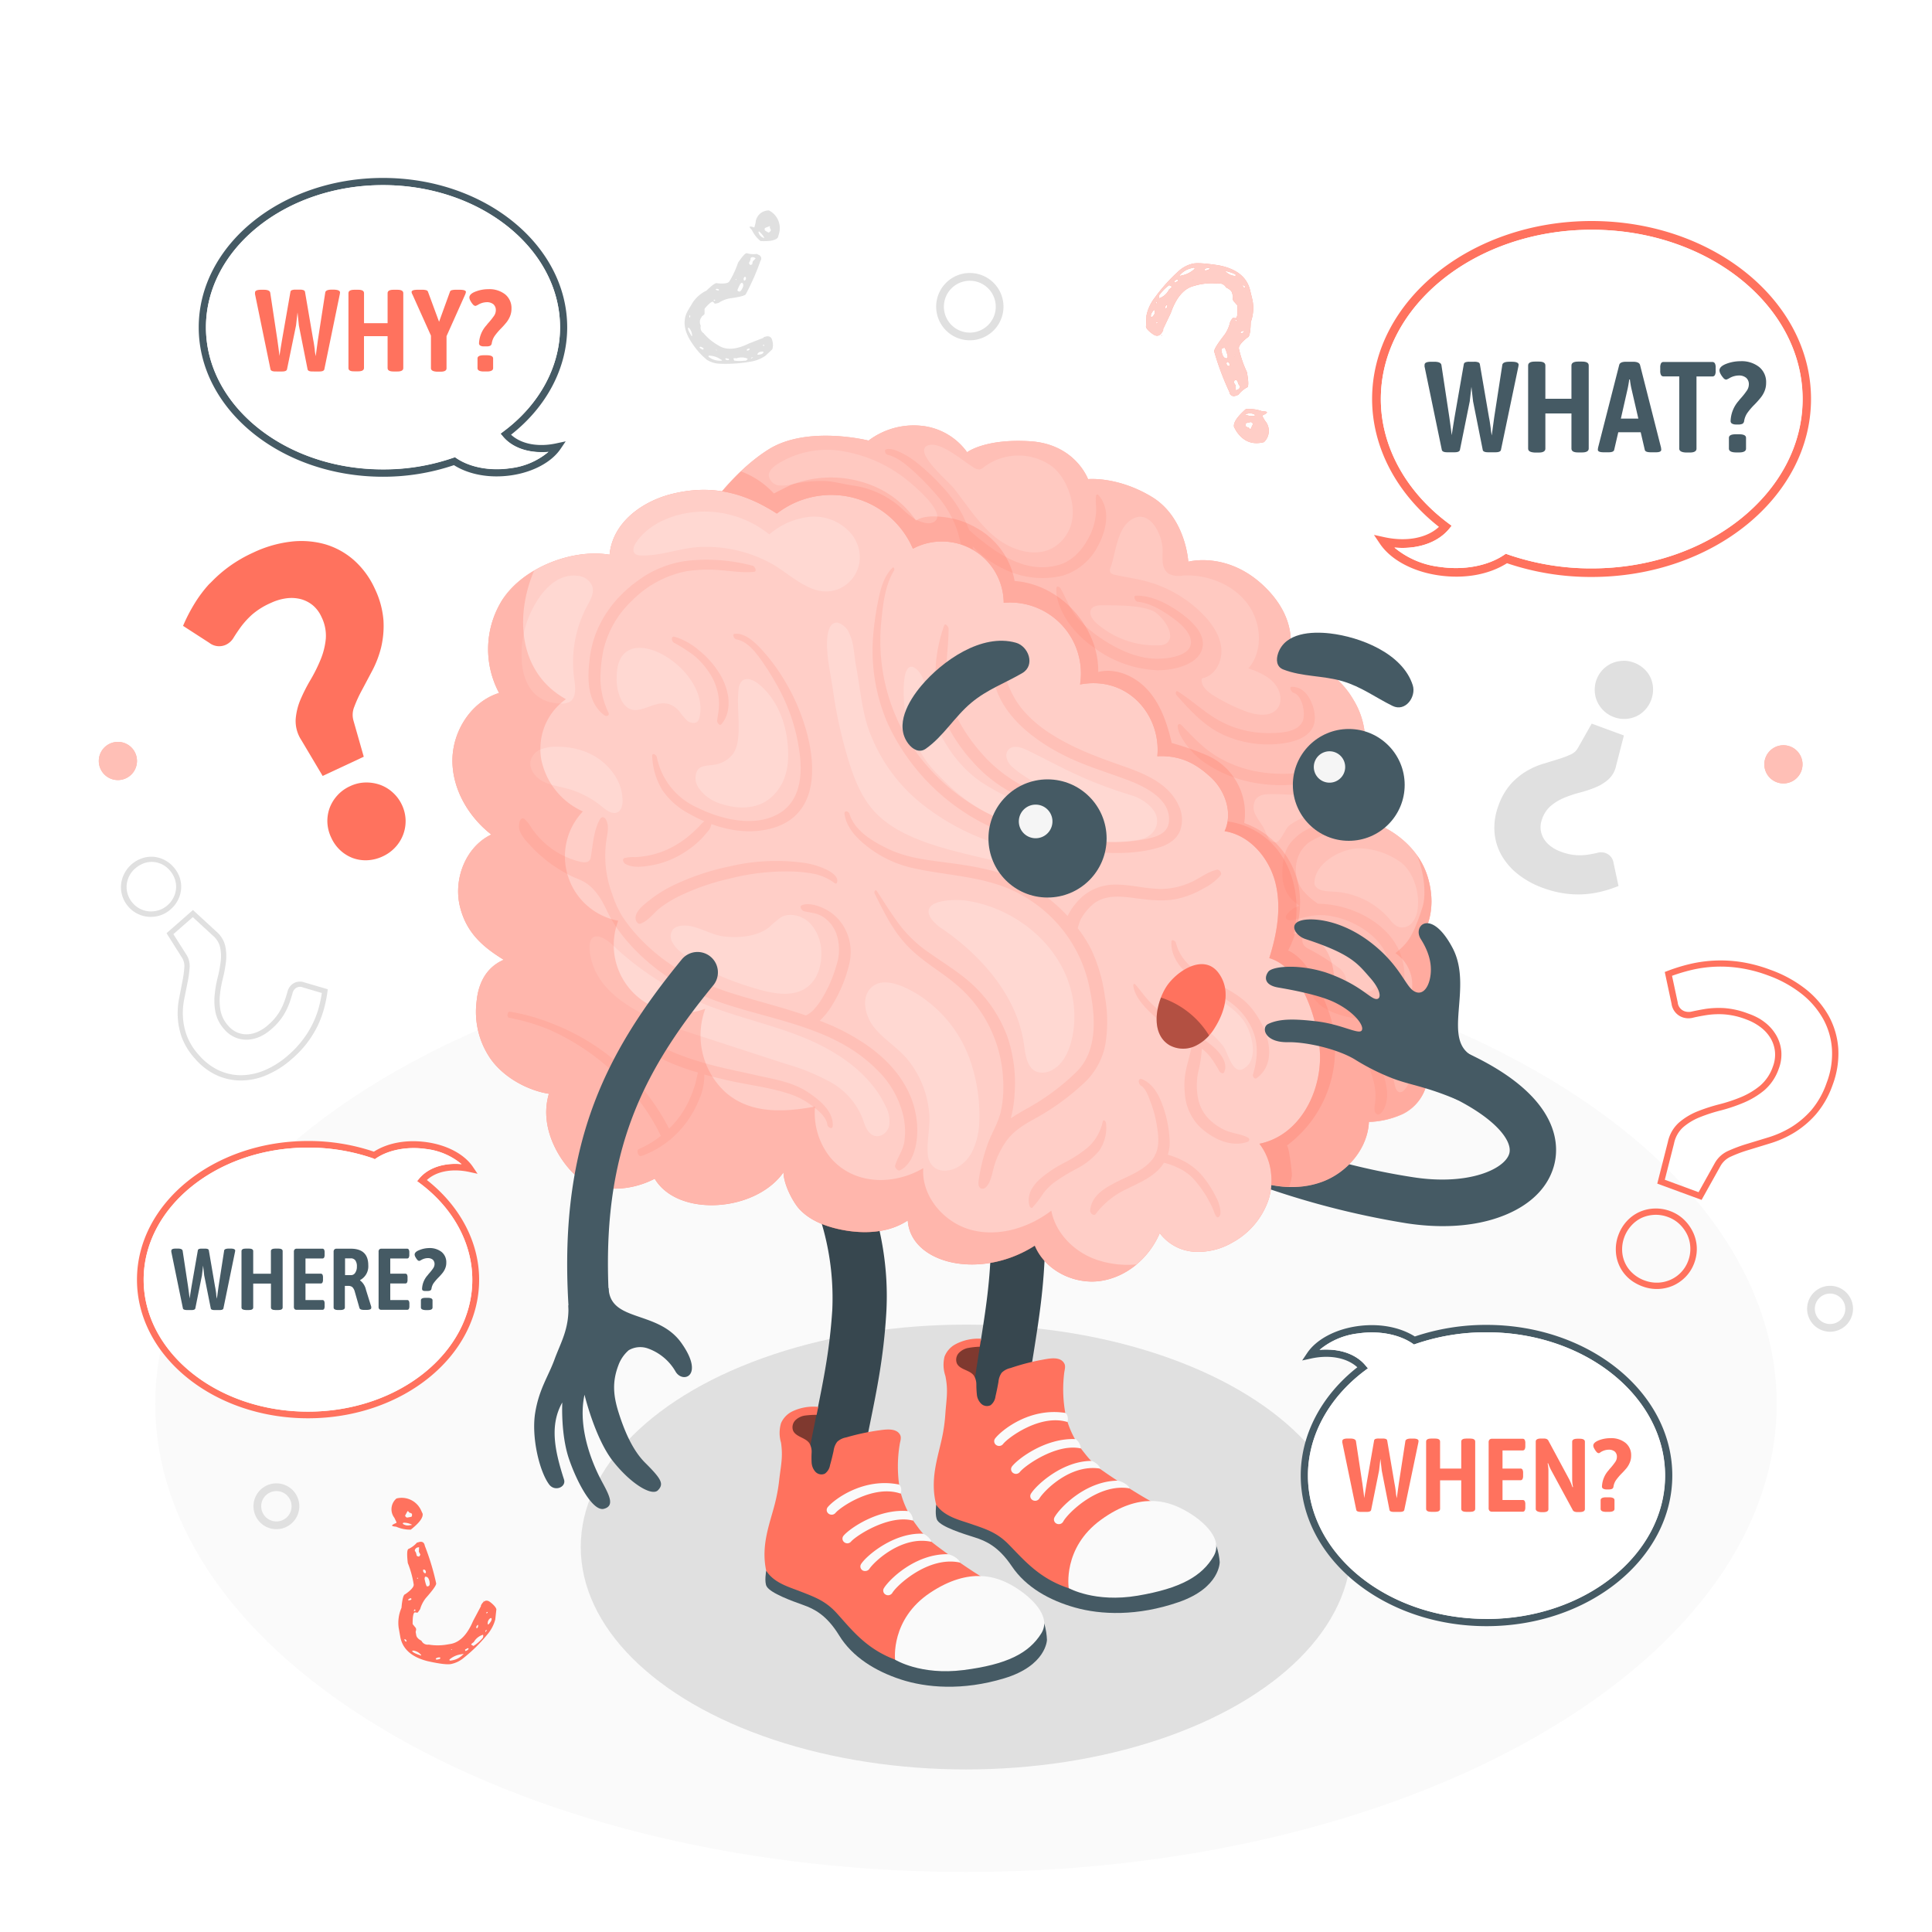 <svg class="animated" id="freepik_stories-curiosity-brain" xmlns="http://www.w3.org/2000/svg" viewBox="0 0 500 500" version="1.1" xmlns:xlink="http://www.w3.org/1999/xlink" xmlns:svgjs="http://svgjs.com/svgjs"><style>svg#freepik_stories-curiosity-brain:not(.animated) .animable {opacity: 0;}svg#freepik_stories-curiosity-brain.animated #freepik--Floor--inject-39 {animation: 1s 1 forwards cubic-bezier(.36,-0.01,.5,1.38) zoomOut;animation-delay: 0s;}svg#freepik_stories-curiosity-brain.animated #freepik--Shadow--inject-39 {animation: 1s 1 forwards cubic-bezier(.36,-0.01,.5,1.38) zoomIn;animation-delay: 0s;}svg#freepik_stories-curiosity-brain.animated #freepik--Brain--inject-39 {animation: 1s 1 forwards cubic-bezier(.36,-0.01,.5,1.38) zoomOut;animation-delay: 0s;}svg#freepik_stories-curiosity-brain.animated #freepik--Symbols--inject-39 {animation: 1s 1 forwards cubic-bezier(.36,-0.01,.5,1.38) lightSpeedLeft;animation-delay: 0s;}svg#freepik_stories-curiosity-brain.animated #freepik--Dots--inject-39 {animation: 1s 1 forwards cubic-bezier(.36,-0.01,.5,1.38) slideLeft;animation-delay: 0s;}svg#freepik_stories-curiosity-brain.animated #freepik--speech-bubble-4--inject-39 {animation: 1s 1 forwards cubic-bezier(.36,-0.01,.5,1.38) lightSpeedRight;animation-delay: 0s;}svg#freepik_stories-curiosity-brain.animated #freepik--speech-bubble-3--inject-39 {animation: 1s 1 forwards cubic-bezier(.36,-0.01,.5,1.38) slideUp;animation-delay: 0s;}svg#freepik_stories-curiosity-brain.animated #freepik--speech-bubble-2--inject-39 {animation: 1s 1 forwards cubic-bezier(.36,-0.01,.5,1.38) zoomIn;animation-delay: 0s;}svg#freepik_stories-curiosity-brain.animated #freepik--speech-bubble-1--inject-39 {animation: 1s 1 forwards cubic-bezier(.36,-0.01,.5,1.38) slideUp;animation-delay: 0s;}            @keyframes zoomOut {                0% {                    opacity: 0;                    transform: scale(1.5);                }                100% {                    opacity: 1;                    transform: scale(1);                }            }                    @keyframes zoomIn {                0% {                    opacity: 0;                    transform: scale(0.5);                }                100% {                    opacity: 1;                    transform: scale(1);                }            }                    @keyframes lightSpeedLeft {              from {                transform: translate3d(-50%, 0, 0) skewX(20deg);                opacity: 0;              }              60% {                transform: skewX(-10deg);                opacity: 1;              }              80% {                transform: skewX(2deg);              }              to {                opacity: 1;                transform: translate3d(0, 0, 0);              }            }                    @keyframes slideLeft {                0% {                    opacity: 0;                    transform: translateX(-30px);                }                100% {                    opacity: 1;                    transform: translateX(0);                }            }                    @keyframes lightSpeedRight {              from {                transform: translate3d(50%, 0, 0) skewX(-20deg);                opacity: 0;              }              60% {                transform: skewX(10deg);                opacity: 1;              }              80% {                transform: skewX(-2deg);              }              to {                opacity: 1;                transform: translate3d(0, 0, 0);              }            }                    @keyframes slideUp {                0% {                    opacity: 0;                    transform: translateY(30px);                }                100% {                    opacity: 1;                    transform: inherit;                }            }        </style><g id="freepik--Floor--inject-39" class="animable" style="transform-origin: 249.995px 363.325px;"><path id="freepik--floor--inject-39" d="M101.63,277.67c-81.94,47.3-81.93,124,0,171.31s214.79,47.31,296.73,0,81.93-124,0-171.31S183.57,230.36,101.63,277.67Z" style="fill: rgb(250, 250, 250); transform-origin: 249.995px 363.325px;" class="animable"></path></g><g id="freepik--Shadow--inject-39" class="animable" style="transform-origin: 250px 400.37px;"><ellipse id="freepik--shadow--inject-39" cx="250" cy="400.37" rx="99.7" ry="57.56" style="fill: rgb(224, 224, 224); transform-origin: 250px 400.37px;" class="animable"></ellipse></g><g id="freepik--Brain--inject-39" class="animable" style="transform-origin: 259.901px 273.312px;"><g id="freepik--brain--inject-39" class="animable" style="transform-origin: 259.901px 273.312px;"><path d="M254.2,347.15c-6.95.35-9.95,1.31-8.22,8.53s2.55,12.83,2.55,12.83,12.36-.74,17.79-4.45S264.64,346.64,254.2,347.15Z" style="fill: rgb(255, 114, 94); transform-origin: 256.845px 357.823px;" id="el05qiervu7uv8" class="animable"></path><g id="elo83hvav5fgq"><path d="M254.2,347.15c-6.95.35-9.95,1.31-8.22,8.53s2.55,12.83,2.55,12.83,12.36-.74,17.79-4.45S264.64,346.64,254.2,347.15Z" style="opacity: 0.5; transform-origin: 256.845px 357.823px;" class="animable"></path></g><path d="M258.12,378.49a7,7,0,0,1-7.59-7.71c1-9.25,2.12-16.42,3.13-22.76,1.47-9.23,2.63-16.52,2.83-26.68a67.5,67.5,0,0,0-12.05-38.85,7,7,0,1,1,11.35-8.19c3.57,4.94,15.16,23,14.69,47.31-.22,11.13-1.51,19.23-3,28.62-1,6.16-2.09,13.14-3,22A7,7,0,0,1,258.12,378.49Z" style="fill: rgb(55, 71, 79); transform-origin: 256.758px 324.892px;" id="elg4vg1y7njsw" class="animable"></path><path d="M242.29,389.4s-.41,3,.31,4.09c1.13,1.72,6.69,3.45,9.61,4.37s6.19,2.35,9.63,7.46c3.68,5.47,9.77,8.86,16.4,10.72s16.09,2.3,26.82-1.42,10.6-10.38,10.6-10.38-.38-6.21-3.28-6.75S242.29,389.4,242.29,389.4Z" style="fill: rgb(69, 90, 100); transform-origin: 278.917px 403.419px;" id="elrq68h9wcji" class="animable"></path><path d="M244.65,366a43.22,43.22,0,0,1-.81,5.89c-1.12,5.34-3.24,10.94-1.55,17.54,2.09,3.05,6,3.93,8.9,4.93,3.95,1.35,6.77,2.22,9.78,5.26,5.4,5.46,10.72,12.49,25.63,13.09s25.16-5.73,27.19-10.27-1-8-11.08-11.57c-5.11-1.8-17.12-10-18.51-11.1a23.88,23.88,0,0,1-3.5-3.68,24.21,24.21,0,0,1-4.82-9.47,34.72,34.72,0,0,1-.47-11.27c.1-.86.45-1.78,0-2.53-1.13-2-4.31-1.14-6.08-.84a58.86,58.86,0,0,0-7.82,2.07,4.61,4.61,0,0,0-2.28,1.22,4.78,4.78,0,0,0-.83,2.35c-.22,1.26-.48,2.52-.77,3.77a3.39,3.39,0,0,1-1.26,2.27,2.14,2.14,0,0,1-2.43-.37,3.83,3.83,0,0,1-1.12-2.33,25.59,25.59,0,0,1-.14-2.63,4.23,4.23,0,0,0-.69-2.39c-1.1-1.43-3.58-1.45-4.35-3.09a2.57,2.57,0,0,1,.51-2.7,4.48,4.48,0,0,1,2.53-1.32,20,20,0,0,1,2.88-.3l.33-2.07a12.58,12.58,0,0,0-6.63,1.44,6.13,6.13,0,0,0-2.81,3.17,8.83,8.83,0,0,0,.21,5C245.45,359.92,244.92,362.07,244.65,366Z" style="fill: rgb(255, 114, 94); transform-origin: 278.023px 379.594px;" id="ele48fnz9snxo" class="animable"></path><path d="M276.59,411s-1.69-10.39,8.34-17.68,17.22-4.74,20.93-2.86c4.42,2.23,11,7.3,8.28,12.18-3,5.27-8.61,8.44-19.71,10.32S276.59,411,276.59,411Z" style="fill: rgb(250, 250, 250); transform-origin: 295.631px 400.964px;" id="eli8vztgm026" class="animable"></path><path d="M258.59,374.21a1.29,1.29,0,0,0,1-.49c1.31-1.7,9.7-7.86,16.67-5.7.14-.27.27-1.93-.59-2.36-9.27-1.46-16.55,4.56-18.13,6.61a1.19,1.19,0,0,0,.27,1.7A1.32,1.32,0,0,0,258.59,374.21Z" style="fill: rgb(250, 250, 250); transform-origin: 266.829px 369.822px;" id="elg1c00tvsnu" class="animable"></path><path d="M279.73,374.86a3.43,3.43,0,0,0-1.31-2.41c-7.74-.41-15,5.08-16.51,7.06a1.18,1.18,0,0,0,.27,1.69,1.34,1.34,0,0,0,.76.24,1.29,1.29,0,0,0,1-.49C265.23,379.29,273.51,373.44,279.73,374.86Z" style="fill: rgb(250, 250, 250); transform-origin: 270.699px 376.934px;" id="eldieh3pu18ji" class="animable"></path><path d="M292.32,385.19c-.19-.77-1.84-1.82-3.15-2-8.51.17-15.06,7.25-16.27,9.5a1.18,1.18,0,0,0,.55,1.63,1.32,1.32,0,0,0,.78.11,1.26,1.26,0,0,0,.93-.65C276.23,391.75,284.12,383.77,292.32,385.19Z" style="fill: rgb(250, 250, 250); transform-origin: 282.54px 388.819px;" id="elze7iq9xggs" class="animable"></path><path d="M268,388.4a1.3,1.3,0,0,0,1-.61c1.09-1.83,7.91-9,15.72-7.71,0-.67-1.52-1.87-2.22-2-7.64,0-14.43,6.37-15.7,8.51a1.18,1.18,0,0,0,.47,1.65A1.31,1.31,0,0,0,268,388.4Z" style="fill: rgb(250, 250, 250); transform-origin: 275.677px 383.242px;" id="ell2ui1fh6gdq" class="animable"></path><path d="M212,364.79c-7,0-10,.88-8.56,8.17s2,12.93,2,12.93,12.38-.22,18-3.7S222.42,364.71,212,364.79Z" style="fill: rgb(255, 114, 94); transform-origin: 214.288px 375.34px;" id="els547fjb992" class="animable"></path><g id="el54en8x05bo"><path d="M212,364.79c-7,0-10,.88-8.56,8.17s2,12.93,2,12.93,12.38-.22,18-3.7S222.42,364.71,212,364.79Z" style="opacity: 0.5; transform-origin: 214.288px 375.34px;" class="animable"></path></g><path d="M214.56,396.26a7,7,0,0,1-7.26-8c1.37-9.2,2.81-16.32,4.09-22.6,1.85-9.17,3.32-16.4,4-26.55a67.6,67.6,0,0,0-10.4-39.32,7,7,0,1,1,11.68-7.7c3.36,5.08,14.18,23.57,12.69,47.88-.69,11.12-2.32,19.16-4.21,28.47-1.24,6.11-2.64,13-4,21.88A7,7,0,0,1,214.56,396.26Z" style="fill: rgb(55, 71, 79); transform-origin: 216.591px 342.492px;" id="elnadmxu20rao" class="animable"></path><path d="M198.29,406.5s-.54,3,.14,4.09c1.06,1.77,6.53,3.74,9.42,4.77s6.08,2.61,9.31,7.87c3.44,5.61,9.38,9.25,15.93,11.4s16,3,26.86-.3,11-9.92,11-9.92-.12-6.22-3-6.88S198.29,406.5,198.29,406.5Z" style="fill: rgb(69, 90, 100); transform-origin: 234.518px 421.514px;" id="eldcyiszzwes6" class="animable"></path><path d="M201.64,383.19a44.88,44.88,0,0,1-1.07,5.85c-1.33,5.29-3.7,10.79-2.28,17.46,2,3.14,5.79,4.17,8.68,5.3,3.89,1.51,6.67,2.5,9.55,5.66,5.17,5.68,10.19,12.93,25.06,14.16s25.38-4.67,27.6-9.11-.69-8.07-10.59-12c-5-2-16.68-10.72-18-11.88a23.34,23.34,0,0,1-3.34-3.82,24,24,0,0,1-4.42-9.66,34.91,34.91,0,0,1,0-11.28c.13-.85.51-1.76.12-2.53-1.05-2-4.26-1.32-6-1.09A60.79,60.79,0,0,0,219,372a4.64,4.64,0,0,0-2.33,1.13,4.82,4.82,0,0,0-.93,2.31c-.27,1.26-.58,2.5-.93,3.74a3.35,3.35,0,0,1-1.35,2.21,2.14,2.14,0,0,1-2.41-.47,3.9,3.9,0,0,1-1-2.38,23.05,23.05,0,0,1,0-2.63,4.26,4.26,0,0,0-.59-2.41c-1-1.48-3.52-1.61-4.22-3.28a2.59,2.59,0,0,1,.62-2.68,4.5,4.5,0,0,1,2.59-1.21,22.35,22.35,0,0,1,2.89-.17l.42-2.06a12.69,12.69,0,0,0-6.69,1.16,6.1,6.1,0,0,0-2.94,3.05,8.87,8.87,0,0,0,0,5.06C202.68,377.17,202.07,379.3,201.64,383.19Z" style="fill: rgb(255, 114, 94); transform-origin: 233.867px 397.911px;" id="el1l6pkvkdjra" class="animable"></path><path d="M231.65,429.52s-1.25-10.45,9.08-17.32,17.4-4,21-2c4.32,2.42,10.73,7.77,7.75,12.53-3.2,5.14-8.95,8.06-20.12,9.48S231.65,429.52,231.65,429.52Z" style="fill: rgb(250, 250, 250); transform-origin: 250.923px 420.187px;" id="elndil22nt42b" class="animable"></path><path d="M215.21,392a1.27,1.27,0,0,0,1-.44c1.38-1.65,10-7.45,16.9-5,.15-.26.35-1.91-.49-2.37-9.2-1.85-16.72,3.85-18.39,5.84a1.17,1.17,0,0,0,.2,1.7A1.29,1.29,0,0,0,215.21,392Z" style="fill: rgb(250, 250, 250); transform-origin: 223.598px 387.913px;" id="el9ux56j9gxdg" class="animable"></path><path d="M236.3,393.54a3.38,3.38,0,0,0-1.2-2.46c-7.71-.74-15.19,4.45-16.79,6.36a1.17,1.17,0,0,0,.2,1.7,1.29,1.29,0,0,0,.74.27,1.27,1.27,0,0,0,1-.45C221.64,397.36,230.15,391.87,236.3,393.54Z" style="fill: rgb(250, 250, 250); transform-origin: 227.166px 395.209px;" id="elq1xyhko147" class="animable"></path><path d="M248.45,404.39c-.15-.78-1.76-1.89-3.06-2.16-8.5-.18-15.35,6.61-16.65,8.82a1.17,1.17,0,0,0,.48,1.64,1.23,1.23,0,0,0,.77.15,1.29,1.29,0,0,0,.95-.61C232.1,410.27,240.31,402.63,248.45,404.39Z" style="fill: rgb(250, 250, 250); transform-origin: 238.514px 407.539px;" id="elx955pogdto" class="animable"></path><path d="M224,406.57a1.27,1.27,0,0,0,1-.56c1.17-1.78,8.29-8.65,16-7,0-.67-1.45-1.93-2.14-2.09-7.63-.33-14.69,5.76-16,7.84a1.18,1.18,0,0,0,.4,1.67A1.26,1.26,0,0,0,224,406.57Z" style="fill: rgb(250, 250, 250); transform-origin: 231.834px 401.743px;" id="el71be5s1hzkg" class="animable"></path><path d="M386.74,315.44c-6.38,2-14.23,2.45-22.75,1.14A217.28,217.28,0,0,1,293.16,292a6,6,0,1,1,6.12-10.32c.29.17,29.66,17.36,66.53,23,14.29,2.19,23.56-2.12,24.77-6.08,1-3.22-3.47-9.27-15.56-15a6,6,0,1,1,5.11-10.86c24.36,11.46,23.45,24.32,21.93,29.32C400.15,308.41,394.55,313,386.74,315.44Z" style="fill: rgb(69, 90, 100); transform-origin: 346.422px 294.744px;" id="elco1kbcdc7n8" class="animable"></path><g id="freepik--brain--inject-39" class="animable" style="transform-origin: 246.587px 220.89px;"><path d="M366.53,267.11a15.91,15.91,0,0,1,2.65,13.62,11.69,11.69,0,0,1-6.14,7.58,22.94,22.94,0,0,1-8.77,2.06c-.33,6.94-5.61,13.09-12.13,15.49s-14,1.42-20.24-1.56a1.82,1.82,0,0,1-.81-.6c-.39-.61,0-1.39.36-2a15.25,15.25,0,0,0-2.24-17.42,15.92,15.92,0,0,0-.12-30.88,23.62,23.62,0,0,0,5.24-18,9.41,9.41,0,0,0-4-7.11c-.18-.14-3.2-2-3.38-1.6,0-.05,3.87-7.76-4.48-18.13s-16.32-8.77-16.32-8.77a24.75,24.75,0,0,0-6.26-13.94,17.76,17.76,0,0,0-14.65-5.52c-.77-5.27-5.59-11.6-9.93-14.56-4.54-3.09-10.94-3.87-15.5-.8a12.68,12.68,0,0,0-21.92-9.69c-.23-6.51-5.36-12.27-11.58-14.22s-13.17-.52-18.76,2.84a16.76,16.76,0,0,0-13.92-12.68c4.05-5.5,9.33-11.14,15.15-14.83,10.05-6.41,26-2.37,26-2.37a19.41,19.41,0,0,1,13.51-3.84,16.61,16.61,0,0,1,12,6.86s4.63-3.58,16.32-2.84S281.58,124,281.58,124s7.59-.78,16.46,4.56,9.49,16.81,9.49,16.81,10.27-2.83,19.87,6.59,6,18.34,6,18.34A21.65,21.65,0,0,1,350.2,181a20.54,20.54,0,0,1,1,19.9,9.8,9.8,0,0,1,6.1,5.59c2,4.59.38,7.4.38,7.4s9.07,3.78,11.85,13.21S368,242.12,368,242.12a15.63,15.63,0,0,1,8,13.25C376.56,265.05,366.53,267.11,366.53,267.11Z" style="fill: rgb(255, 114, 94); transform-origin: 279.826px 208.652px;" id="elsy2xki6iq6s" class="animable"></path><g id="elnc5xqcv456c"><path d="M366.53,267.11a15.91,15.91,0,0,1,2.65,13.62,11.69,11.69,0,0,1-6.14,7.58,22.94,22.94,0,0,1-8.77,2.06c-.33,6.94-5.61,13.09-12.13,15.49s-14,1.42-20.24-1.56a1.82,1.82,0,0,1-.81-.6c-.39-.61,0-1.39.36-2a15.25,15.25,0,0,0-2.24-17.42,15.92,15.92,0,0,0-.12-30.88,23.62,23.62,0,0,0,5.24-18,9.41,9.41,0,0,0-4-7.11c-.18-.14-3.2-2-3.38-1.6,0-.05,3.87-7.76-4.48-18.13s-16.32-8.77-16.32-8.77a24.75,24.75,0,0,0-6.26-13.94,17.76,17.76,0,0,0-14.65-5.52c-.77-5.27-5.59-11.6-9.93-14.56-4.54-3.09-10.94-3.87-15.5-.8a12.68,12.68,0,0,0-21.92-9.69c-.23-6.51-5.36-12.27-11.58-14.22s-13.17-.52-18.76,2.84a16.76,16.76,0,0,0-13.92-12.68c4.05-5.5,9.33-11.14,15.15-14.83,10.05-6.41,26-2.37,26-2.37a19.41,19.41,0,0,1,13.51-3.84,16.61,16.61,0,0,1,12,6.86s4.63-3.58,16.32-2.84S281.58,124,281.58,124s7.59-.78,16.46,4.56,9.49,16.81,9.49,16.81,10.27-2.83,19.87,6.59,6,18.34,6,18.34A21.65,21.65,0,0,1,350.2,181a20.54,20.54,0,0,1,1,19.9,9.8,9.8,0,0,1,6.1,5.59c2,4.59.38,7.4.38,7.4s9.07,3.78,11.85,13.21S368,242.12,368,242.12a15.63,15.63,0,0,1,8,13.25C376.56,265.05,366.53,267.11,366.53,267.11Z" style="fill: rgb(255, 255, 255); opacity: 0.55; transform-origin: 279.826px 208.652px;" class="animable"></path></g><g id="elofucuh131h8"><path d="M341.13,255.38c-1.78-3.75-4-7.62-7.75-9.4,3-5.76,4.08-13.17,2-19.39A21.84,21.84,0,0,0,322,213a16.33,16.33,0,0,0-10.1-17.72,74.56,74.56,0,0,0-8.66-3c-1.1-4.8-2.71-9.64-5.91-13.38s-8.32-6.17-13.11-5c.18-11.75-9.92-22.73-21.64-23.54,0,0-.08-.47-.09-.5a19.73,19.73,0,0,0-9.52-13.08,21.6,21.6,0,0,0-7.81-2.84c-2.37-.35-6-.65-8.1.78a24.93,24.93,0,0,0-12.09-9.36,28.57,28.57,0,0,0-20.32.17c-.39.15-4.38,2.17-4.36,2.19a21.9,21.9,0,0,0-8.53-5.72,70.79,70.79,0,0,0-8,9.17,16.76,16.76,0,0,1,13.92,12.68c5.59-3.36,12.54-4.8,18.76-2.84s11.35,7.71,11.58,14.22a12.68,12.68,0,0,1,21.92,9.69c4.56-3.07,11-2.29,15.5.8,4.34,3,9.16,9.29,9.93,14.56a17.76,17.76,0,0,1,14.65,5.52,24.75,24.75,0,0,1,6.26,13.94s7.92-1.62,16.32,8.77,4.5,18.08,4.48,18.13c.18-.37,3.2,1.46,3.38,1.6a9.41,9.41,0,0,1,4,7.11,23.62,23.62,0,0,1-5.24,18,15.92,15.92,0,0,1,.12,30.88,15.25,15.25,0,0,1,2.24,17.42c-.35.63-.75,1.41-.36,2a1.82,1.82,0,0,0,.81.6,29.53,29.53,0,0,0,11.6,2.89,13.67,13.67,0,0,0,.71-2.85c.09-.7-.82-8.16-1.34-7.78a31,31,0,0,0,11.51-32.71A47.75,47.75,0,0,0,341.13,255.38Z" style="fill: rgb(255, 114, 94); opacity: 0.25; transform-origin: 264.637px 214.57px;" class="animable"></path></g><g id="el3u8t3adr4nu"><path d="M368,242.12s4.28-5.62,1.52-15.05a19.15,19.15,0,0,0-2.81-5.73c1.78,4.16,2.5,10.09,1.42,13.45-2.6,8.08-4,9.38-7,11.89a9.87,9.87,0,0,1-5.9,18.05,10.14,10.14,0,0,0-9.88-8.16c.1-3.51-.15-7.17-1.87-10.23s-5.26-5.33-8.7-4.6c1.69-7.27.62-15.35-3.82-21.34a19.84,19.84,0,0,0-15.81-8c4.74,8.34,1.83,14.19,1.81,14.23.18-.37,3.2,1.46,3.38,1.6a9.41,9.41,0,0,1,4,7.11,23.62,23.62,0,0,1-5.24,18,15.92,15.92,0,0,1,.12,30.88,15.25,15.25,0,0,1,2.24,17.42c-.35.63-.75,1.41-.36,2a1.82,1.82,0,0,0,.81.6c6.28,3,13.72,4,20.24,1.56s11.8-8.55,12.13-15.49a22.94,22.94,0,0,0,8.77-2.06,11.69,11.69,0,0,0,6.14-7.58,15.91,15.91,0,0,0-2.65-13.62s10-2.06,9.53-11.74A15.63,15.63,0,0,0,368,242.12Z" style="fill: rgb(255, 114, 94); opacity: 0.25; transform-origin: 345.618px 259.785px;" class="animable"></path></g><g id="elqyb5qixj59"><path d="M311.25,167.27c.51-3.55-3-6.66-5.61-8.56-3.34-2.43-7.56-4.66-11.68-4.54-.81,0-.16,1.52.48,1.57,2.93.23,6.16,2.12,8.57,3.82,2,1.42,5.13,3.84,5.21,6.55.11,3.79-6.3,4.41-8.93,4.37-5.1-.09-10.06-2.39-14.31-5.26a31.43,31.43,0,0,1-6-5.14c-2.05-2.34-3-5.14-4.5-7.79-.23-.41-1.05-.79-1.09-.07-.19,3.13,1.49,6.58,3.3,9.14a27.11,27.11,0,0,0,6.34,6.17,29.66,29.66,0,0,0,16.44,5.93C303.45,173.53,310.57,172.1,311.25,167.27Zm5.25,22.85a28,28,0,0,0,15.91,2.21c3.52-.54,7.72-2.12,7.86-6.28.11-3.29-2-8.42-5.93-8.29-.86,0-.1,1.39.41,1.53,2.3.62,3.24,5.51,2.35,7.43-1.36,2.89-6,3-8.76,3a26.3,26.3,0,0,1-12.93-3.29c-3.78-2.11-6.89-5.16-10.55-7.45-.61-.39-.71.53-.39.9C308,183.88,311.65,187.86,316.5,190.12Zm-32.34-48.86c2.08-3.77,3.47-9.45.06-13.18-.25-.28-.52,0-.56.25-.2,1.36.12,2.87,0,4.27a16.15,16.15,0,0,1-1.4,5.53c-1.51,3.37-4.21,6.78-7.84,7.94-8.94,2.85-17-3.09-23.62-8.9-.44-1.21-1-2.38-1.45-3.42a33,33,0,0,0-5.58-7.89,55.26,55.26,0,0,0-6.65-6.24,21.23,21.23,0,0,0-3.94-2.48c-1.09-.52-2.56-1.16-3.76-.88-.71.17-.29,1.28.28,1.42,2.41.61,4.43,2.25,6.29,3.88a65.84,65.84,0,0,1,5.64,5.69,29.25,29.25,0,0,1,5,7.29,26.18,26.18,0,0,1,1.74,5c.19.76.35,1.52.55,2.27a14.07,14.07,0,0,0,1.22,2.72c.18.35.74.75,1,.26a7,7,0,0,0,.59-3.46,26,26,0,0,0,8.13,5.95,22.38,22.38,0,0,0,15.22,1.68A15.19,15.19,0,0,0,284.16,141.26ZM335.25,203a70.07,70.07,0,0,0,7.23-1.11c1.23-.24,2.44-.53,3.65-.82.82-.19,2.2-.25,2.65-1.05a1,1,0,0,0-.67-1.37c-1.72-.48-3.78.18-5.48.45-2,.32-4.06.67-6.12.89a37.32,37.32,0,0,1-12.19-.51,30.89,30.89,0,0,1-9.53-3.8c-3.6-2.21-6.1-5-9-8-.47-.5-1.1-.28-1,.4.17,1.73,1.46,3.65,2.51,5a20.48,20.48,0,0,0,4.05,4,32.38,32.38,0,0,0,10.72,4.94A37.84,37.84,0,0,0,335.25,203Zm26.5,42.29c-3.19-6.2-10.31-10-16.84-11.06a27,27,0,0,0-3.87-.35c-.11-.09-.22-.19-.34-.27a17.08,17.08,0,0,1-3.67-3.37c-3-4.07-1.81-10.12,2.26-12.56a27.63,27.63,0,0,1,7-2.81,19.19,19.19,0,0,1,4.41-.66,19.85,19.85,0,0,1,3.81.65c.32.06.57-.28.54-.58a5.11,5.11,0,0,0-1.73-1.94,3.88,3.88,0,0,0-.56-.23,6.42,6.42,0,0,0-.86-.23,11.32,11.32,0,0,0-1.64-.21,16.24,16.24,0,0,0-3.56.24,30.26,30.26,0,0,0-7.59,2.35,13.39,13.39,0,0,0-5.23,4c-1.58,2.1-2,5.14-2,7.77a10,10,0,0,0,1.39,5.4,9.69,9.69,0,0,0,3.14,3,6,6,0,0,0-3.44,2.34,1.19,1.19,0,0,0-.21.63.87.87,0,0,0,.69.7,2.3,2.3,0,0,0,1,0c2.85-.54,5.32-1.49,8.33-1.24,5.31.44,11.44,3.38,14.7,7.89,2.58,3.57,3.52,9.5,1,13.12-2.17,3.1-6.41,3.13-9.85,2.21-1.81-.49-4.06-1.29-5.37-2.75s-.53-3,.45-4.25c.52-.67-.55-2.13-1.31-1.62-2.27,1.54-4.09,4.05-2.34,6.86,1.21,1.94,3.49,3.15,5.54,3.92,4.77,1.81,10.49,2.22,14.45-1.16C364.31,257.44,364.24,250.12,361.75,245.28Zm-4.94,30.19a17.76,17.76,0,0,0-4.72-5.76c-1.87-1.44-4.3-2.58-6.63-2.15-.78.14-.23,1.37.41,1.42,4.06.29,7,4.21,8.52,7.67a18.19,18.19,0,0,1,1.5,5.39,15.67,15.67,0,0,1,.06,2.65c0,.33-.08.64-.11,1a5.82,5.82,0,0,0-.07,1.86c.14.5.58,1.05,1.13.82.94-.38,1.56-1.88,1.8-2.79a9.73,9.73,0,0,0,.22-3.49A17.64,17.64,0,0,0,356.81,275.47Z" style="fill: rgb(255, 114, 94); opacity: 0.15; transform-origin: 296.257px 202.313px;" class="animable"></path></g><g id="elmaisbbp6ybm"><path d="M298.16,158c-3.7-1.45-9-1.29-12.85-1.37-1.13,0-2.45.15-2.95,1.13-.63,1.23.46,2.71,1.55,3.65A23.11,23.11,0,0,0,300.18,167a3.44,3.44,0,0,0,1.42-.33C305,164.74,300.58,159,298.16,158Zm32.61,25.1c1.29-2,.44-4.85-1.29-6.61s-4.09-2.68-6.38-3.54c3.93-4.52,3.41-12.08-.47-17s-10.45-7.34-16.54-7a5.82,5.82,0,0,1-3.58-.44c-2.34-1.47-1.43-4.9-1.68-7.1-.44-3.94-3.7-9.91-8.22-6.8-3.57,2.45-3.84,8.5-5.2,12.29a1.46,1.46,0,0,0-.07,1.22,1.58,1.58,0,0,0,1.07.61c2.78.64,5.62,1,8.38,1.75a32.37,32.37,0,0,1,14.1,8.08c2.56,2.5,4.79,5.62,5.17,9.11s-1.63,7.29-5,7.89c-.45,1.76,1.29,3.37,2.88,4.36a47.34,47.34,0,0,0,8,4C325,185.16,329,185.76,330.77,183.11ZM271.6,120.24a14.84,14.84,0,0,0-16.93.62,2.42,2.42,0,0,1-1.12.63A2.49,2.49,0,0,1,252,121c-2.63-1.58-8.63-6.87-11.77-5.76-4.22,1.5,5.24,9.37,6.51,11,3.4,4.28,6.32,9,10.51,12.52s10.19,5.52,14.87,3.22a10.3,10.3,0,0,0,5.44-8.09C278.12,129.29,275.65,122.85,271.6,120.24Zm-70.38-.15c-1.12.75-2.36,1.76-2.24,3.14a3,3,0,0,0,2.51,2.38,9.1,9.1,0,0,0,3.59-.32,34.63,34.63,0,0,1,7.86-.81c2.71,0,5.13.81,7.76,1.17a23.7,23.7,0,0,1,12.69,5.94,28.51,28.51,0,0,0,2.78,2.37,9.31,9.31,0,0,0,3.07,1.32,3.44,3.44,0,0,0,2.37-.15c4.1-2.18-6.29-10.54-8.08-11.84a36,36,0,0,0-14.79-6.41A24,24,0,0,0,201.22,120.09Zm154.16,146.4c-.87.16-1.86.55-2,1.42s.53,1.55,1.14,2.14l2.8,2.68a12.69,12.69,0,0,1,1.8,2c1.26,1.89,1.37,4.25,1.93,6.43.18.67.56,1.47,1.24,1.51a1.4,1.4,0,0,0,1-.46c2-1.91,2.06-5.12,1.91-8C364.85,268,361.33,265.4,355.38,266.49ZM362,222.8a19.09,19.09,0,0,0-10.17-3.26c-4.66,0-11.92,3.87-11.64,9.31.64,1.72,3,1.84,4.77,1.9a20.44,20.44,0,0,1,14.71,7.19,6.41,6.41,0,0,0,1.91,1.8,3.27,3.27,0,0,0,3.61-.66,6.25,6.25,0,0,0,1.63-3.45C367.6,231.49,365.89,225.26,362,222.8Zm-7.09,33.65a3.62,3.62,0,0,0,1.71-2.8,11,11,0,0,0-2.47-8.83,11.19,11.19,0,0,0-4.72-3.24l.26,0a18,18,0,0,0-8.78-1.22,5.3,5.3,0,0,0-3.1,1.17,2.4,2.4,0,0,0-.38,3.09,3.92,3.92,0,0,0,1.35,1,58.08,58.08,0,0,1,7.15,4.46,5.92,5.92,0,0,1,2.07,2.15c.42.9.39,2,.94,2.8.73,1.08,2.16,1.36,3.43,1.53A4.54,4.54,0,0,0,354.93,256.45Zm-4-48.42a4.2,4.2,0,0,0,1.51-.62,1.58,1.58,0,0,0,.65-1.44c-.33-1.92-4.12-1.48-5.3-1.29a84.83,84.83,0,0,1-10.68,1c-3.15.1-6.41-.3-9.5-.1a3.49,3.49,0,0,0-2.64,1.32A4.08,4.08,0,0,0,325,211c.65,1.29,1.63,2.39,2.25,3.69a16.34,16.34,0,0,0,1,2.11A2.27,2.27,0,0,0,330.2,218c1.21-.1,2.38-3.45,3.4-4.32a19.93,19.93,0,0,1,5.61-2.85C342.94,209.26,347,209,350.92,208Z" style="fill: rgb(255, 255, 255); opacity: 0.15; transform-origin: 282.988px 198.879px;" class="animable"></path></g><path d="M328.94,303.55a14.94,14.94,0,0,0-3-7.55c10.28-2.1,15.87-13.05,15.68-22.9-.14-7.26-4.18-22.53-13.13-25.14,2-6.31,3.2-13.11,1.58-19.52s-6.62-12.3-13.15-13.33c2.19-4.66.19-10.51-3.62-14-3.17-2.88-7.16-5.73-13.78-5.39,1-10.65-7.67-20.91-20-18.58A18.35,18.35,0,0,0,259.76,156a16,16,0,0,0-23.5-14,23,23,0,0,0-35.21-9.09c-8.57-5.52-17.07-7.6-27.24-5.06-7.58,1.9-15.28,7.34-16.05,15.71-9.66-1.62-22.37,3.36-27.73,11.63a24,24,0,0,0-.86,24.14c-7.18,2.23-12,9.78-12.08,17.3s4.12,14.71,10.06,19.34c-6.76,3.23-10,11.86-8,19.1,1.72,6.41,5.83,10,11.22,13.31-6.34,2.73-6.86,9.3-7.05,11a21.37,21.37,0,0,0,3.6,14.57c3.5,5,9.79,8.27,15.14,9.11-3,10,4.44,19.76,8.38,22.25,5.1,3.22,12.71,3,19-.27,5.94,10,26,8.72,33.32-1.65.11,3.47,2.66,7.92,4.08,9.47,2.64,2.89,6.55,4.43,10.29,5.25,6,1.32,12.68,1.13,17.8-2.27.72,11.2,18.76,15.59,32.88,6.52,2.64,6.37,10.08,10.09,16.91,9.15s12.72-6,15.42-12.38a12.1,12.1,0,0,0,8.88,4.82,17.59,17.59,0,0,0,10-2.43,19.93,19.93,0,0,0,9.35-11.26A16.53,16.53,0,0,0,328.94,303.55Z" style="fill: rgb(255, 114, 94); transform-origin: 229.357px 229.216px;" id="elfgiq534ja7g" class="animable"></path><g id="elxqd93jw2p5e"><path d="M328.94,303.55a14.94,14.94,0,0,0-3-7.55c10.28-2.1,15.87-13.05,15.68-22.9-.14-7.26-4.18-22.53-13.13-25.14,2-6.31,3.2-13.11,1.58-19.52s-6.62-12.3-13.15-13.33c2.19-4.66.19-10.51-3.62-14-3.17-2.88-7.16-5.73-13.78-5.39,1-10.65-7.67-20.91-20-18.58A18.35,18.35,0,0,0,259.76,156a16,16,0,0,0-23.5-14,23,23,0,0,0-35.21-9.09c-8.57-5.52-17.07-7.6-27.24-5.06-7.58,1.9-15.28,7.34-16.05,15.71-9.66-1.62-22.37,3.36-27.73,11.63a24,24,0,0,0-.86,24.14c-7.18,2.23-12,9.78-12.08,17.3s4.12,14.71,10.06,19.34c-6.76,3.23-10,11.86-8,19.1,1.72,6.41,5.83,10,11.22,13.31-6.34,2.73-6.86,9.3-7.05,11a21.37,21.37,0,0,0,3.6,14.57c3.5,5,9.79,8.27,15.14,9.11-3,10,4.44,19.76,8.38,22.25,5.1,3.22,12.71,3,19-.27,5.94,10,26,8.72,33.32-1.65.11,3.47,2.66,7.92,4.08,9.47,2.64,2.89,6.55,4.43,10.29,5.25,6,1.32,12.68,1.13,17.8-2.27.72,11.2,18.76,15.59,32.88,6.52,2.64,6.37,10.08,10.09,16.91,9.15s12.72-6,15.42-12.38a12.1,12.1,0,0,0,8.88,4.82,17.59,17.59,0,0,0,10-2.43,19.93,19.93,0,0,0,9.35-11.26A16.53,16.53,0,0,0,328.94,303.55Z" style="fill: rgb(255, 255, 255); opacity: 0.65; transform-origin: 229.357px 229.216px;" class="animable"></path></g><g id="elm1qaubzlm48"><path d="M168.77,223.92a22.5,22.5,0,0,0,6.46-2.23,25.48,25.48,0,0,0,5.45-3.8,20.79,20.79,0,0,0,2.3-2.48,3.79,3.79,0,0,0,1.16-2.58c0-.42-.5-1-1-.83a6.87,6.87,0,0,0-2.1,1.77c-.75.76-1.54,1.51-2.35,2.21a24.8,24.8,0,0,1-5.45,3.61,22.28,22.28,0,0,1-5.92,1.91,24,24,0,0,1-2.94.32,9.77,9.77,0,0,0-2.77.24c-.7.27-.26,1.24.24,1.53C163.8,224.73,166.76,224.28,168.77,223.92Zm38.76-.69a52.53,52.53,0,0,0-18.76,1A63.18,63.18,0,0,0,174.5,229a33.63,33.63,0,0,0-6.61,4.13c-1.38,1.12-4.16,3.18-3.22,5.27.14.33.56.79,1,.67,2-.61,3.53-2.85,5.19-4.13a30.56,30.56,0,0,1,5.67-3.38,60.66,60.66,0,0,1,12.45-4.21,59,59,0,0,1,16.24-1.8,36.33,36.33,0,0,1,5.68.65,13.5,13.5,0,0,1,5.13,2.37c.18.12.48.14.56-.09.6-1.58-1.48-2.81-2.68-3.42A20.52,20.52,0,0,0,207.53,223.23Zm-17-57.77c2.53.45,4.38,2.58,5.88,4.56a63.13,63.13,0,0,1,4.3,6.67,48.2,48.2,0,0,1,6.38,19.58c.52,5.76-.58,11.65-5.9,14.5-6.26,3.35-14.67,1.26-20.88-1.83A18.22,18.22,0,0,1,170,196c-.14-.71-1.28-1.33-1.21-.27a18.15,18.15,0,0,0,2.7,8.87,19.52,19.52,0,0,0,6.87,6c6.4,3.64,14,5.67,21.08,3.85,16.59-4.27,10.66-26.35,4.09-37.51a49.68,49.68,0,0,0-6.15-8.55c-1.74-1.89-4.45-4.67-7.22-4.36C189.36,164.06,190,165.36,190.52,165.46Zm67.37,49.23c6.31,2.67,13.34,4,20,5.08,7.19,1.14,14.81,1.62,21.74-.35,2.46-.7,4.7-1.94,5.75-4.38a8.4,8.4,0,0,0-.43-6.75c-2.73-5.82-9.24-8.26-14.84-10.22-6.21-2.17-12.5-4.51-18.12-8.13a32,32,0,0,1-7.21-6.12c-3.28-3.89-4.77-8.38-5.68-13.27-.15-.78-2-1.58-2.1-.49-1.6,12,8.66,20.58,18.46,25.48,5.27,2.64,10.8,4.25,16.28,6.3,4.45,1.67,11.41,5,10.76,10.88-.31,2.82-2.87,3.73-5.3,4.28a39.19,39.19,0,0,1-10,.87,97.68,97.68,0,0,1-20.72-3.3,52.16,52.16,0,0,1-30.95-22.21,49,49,0,0,1-7.4-21,49.88,49.88,0,0,1,0-11.06c.42-4.31,1-9,3.28-12.72.15-.24-.11-1-.43-.66-2.22,2.2-3.08,5.34-3.69,8.38a75.23,75.23,0,0,0-1.37,9.83,47.32,47.32,0,0,0,3.7,21.87A54.93,54.93,0,0,0,257.89,214.69Zm-6.55-18a35.93,35.93,0,0,0,13.34,9.81,52.94,52.94,0,0,0,8.73,2.59c2.43.51,5.78,1.52,8.19.82.49-.14.21-1-.18-1.08-2.6-.87-5.38-1.15-8-2a58.73,58.73,0,0,1-7.85-3,37.3,37.3,0,0,1-12-9.4c-3.57-4.18-6.83-9.38-8.08-14.72-1.34-5.73,0-11.29,0-17,0-.47-.87-1.64-1.17-.79-2.15,6.05-3,13.14-1.4,19.62C244.24,187.14,247.55,192.4,251.34,196.71Zm-65.75-10.17c-.05.46.58,1.44,1.07.92,1.7-1.82,2.12-4.69,1.79-7.16a16.51,16.51,0,0,0-2.64-6.58,23,23,0,0,0-4.85-5.33,17.47,17.47,0,0,0-6.36-3.58c-1-.26-.85,1.13-.23,1.53a38.45,38.45,0,0,1,5.46,3.52,20.94,20.94,0,0,1,4.12,4.88,15.16,15.16,0,0,1,2,5.65,14.1,14.1,0,0,1,.05,3.18C185.91,184.58,185.69,185.53,185.59,186.54ZM304.33,244c-.13-.52-1.16-1.08-1.19-.25-.26,7.06,8.31,11.55,13.54,14.57a17,17,0,0,1,7.29,7.8c1.86,4.09,1.47,7.94.29,12-.14.48.45,1.27.94.92,6.57-4.75,2-15.44-3.06-19.95C316.42,254,306.5,252.49,304.33,244Zm-20,54a10.55,10.55,0,0,0,1.91-7.35c-.05-.49-.67-1.1-.86-.36a12.4,12.4,0,0,1-3.8,6.62,33.38,33.38,0,0,1-6.25,4.07,31.09,31.09,0,0,0-6.13,4.1,10.65,10.65,0,0,0-2.36,2.94,5.79,5.79,0,0,0-.47,3.83c0,.26.44,1,.82.68a29.55,29.55,0,0,0,2.92-3.83,14.59,14.59,0,0,1,2.57-2.58,48.56,48.56,0,0,1,5.85-3.6A18.89,18.89,0,0,0,284.31,298ZM156.37,185.09c.53.41,1.45.18,1.12-.62a21,21,0,0,1-2.1-8.67,38.11,38.11,0,0,1,.76-7.48,25.59,25.59,0,0,1,7.43-12.89,27.17,27.17,0,0,1,14.14-7.61,37.89,37.89,0,0,1,8.72-.25c2.84.19,5.93.75,8.74.41.79-.1.19-1.4-.32-1.55A46.55,46.55,0,0,0,179.17,145a27,27,0,0,0-13.59,4.91c-7,4.86-12.12,12.09-13,20.88C152,175.63,151.92,181.7,156.37,185.09ZM323.22,294.65a.72.72,0,0,0-.31-.29c-1.85-.95-4.33-1.05-6.3-2.07-3.43-1.79-5.87-4.33-6.57-8.18a17.43,17.43,0,0,1,0-6.44,34.61,34.61,0,0,0,1-6.25l.3.21c2,1.61,3,3.5,4.29,5.67.18.3.92.74,1.15.26,1.12-2.33-.8-4.82-2.51-6.42a32.77,32.77,0,0,0-6.09-4.25,62.85,62.85,0,0,1-7.11-4.53,31,31,0,0,1-3.25-2.81c-1.47-1.51-2.64-3.23-4-4.79-.26-.29-.56,0-.53.33.31,2.74,2.8,5.44,4.74,7.27a41.26,41.26,0,0,0,7.33,5.36c1.16.69,2.32,1.4,3.47,2.13a1,1,0,0,0-.43.7c-.3,2.13-1,4.17-1.45,6.26a19.58,19.58,0,0,0-.32,6.07,13.43,13.43,0,0,0,4,8.87c3.05,2.82,7.72,5.23,12,3.84a.92.92,0,0,0,.68-.53A.54.54,0,0,0,323.22,294.65Zm-8.47,15.22a28.84,28.84,0,0,0-3.53-5.49,16.26,16.26,0,0,0-5.26-4.09,21.37,21.37,0,0,0-3.11-1.27l-.63-.19a10,10,0,0,0,.5-2.95,29.75,29.75,0,0,0-1.62-9.21c-1-2.95-2.45-6-5.45-7.35-1.2-.54-1.18,1.16-.33,1.67,1.3.79,2.07,3.23,2.57,4.56a29.44,29.44,0,0,1,1.42,5.26c.45,2.62.83,5.45-.23,7.83a.37.37,0,0,0-.18.36,6.13,6.13,0,0,1-.46.78c-2.18,3-6,4.38-9.24,6s-6.78,3.62-7.07,7.55c-.05.63.95,1.51,1.42.87a21.14,21.14,0,0,1,7.94-6.43c2.82-1.4,5.84-2.66,8.14-4.85a10.7,10.7,0,0,0,1.61-2l.23.06c.42.11.83.23,1.24.37a18,18,0,0,1,2.41,1,12.9,12.9,0,0,1,4,3,31.79,31.79,0,0,1,2.44,3.23,23.25,23.25,0,0,1,1.44,2.46,21.5,21.5,0,0,1,1.1,2.32,5.77,5.77,0,0,0,.59,1.35c.11.16.37.42.59.31.79-.39.58-1.62.46-2.37A9.91,9.91,0,0,0,314.75,309.87ZM209.59,283c-4.22-3-9.22-3.67-14-4.76s-9.66-2-14.4-3.46a64.55,64.55,0,0,1-7-2.49c-3.27-1.39-6.17-3.5-9.39-4.92a.67.67,0,0,0-.92.92c1.05,2,3.55,3.52,5.45,4.65a39.75,39.75,0,0,0,6,2.86c1.74.68,3.52,1.25,5.3,1.78-.27,1-.44,2-.71,2.94a29.69,29.69,0,0,1-1.1,3.13,25,25,0,0,1-3.23,5.7,24.4,24.4,0,0,1-2.43,2.74,56.86,56.86,0,0,0-30-27.09,52.65,52.65,0,0,0-11.21-3.19c-.66-.1-.87,1.45-.21,1.58a54.49,54.49,0,0,1,10.19,3,59.85,59.85,0,0,1,23.76,18.81,53.92,53.92,0,0,1,5.34,8.77,26.25,26.25,0,0,1-5.7,3.41c-.78.34-.14,2.07.67,1.79a23.9,23.9,0,0,0,7.28-4.11,1.33,1.33,0,0,0,.45-.36,24.81,24.81,0,0,0,3.71-3.95,26.63,26.63,0,0,0,3.42-6,15.82,15.82,0,0,0,1.43-6.66c2.09.57,4.2,1.08,6.31,1.56,5.41,1.23,11.25,1.83,16.5,3.73a18.92,18.92,0,0,1,4.56,2.44c1.68,1.2,4.17,3.08,4.46,5.26.09.7,1.32,1.35,1.39.36C215.75,287.77,212.39,284.92,209.59,283ZM158,237.51a36.9,36.9,0,0,0,4.35,6.13,52,52,0,0,0,16.39,12.61l1.11.54c15.21,7.11,34.13,7.22,46.78,19.75a24.43,24.43,0,0,1,7,11.66,18.6,18.6,0,0,1,.4,7.34c-.39,2.28-1.74,3.94-2.37,6.07-.16.56.68,1.56,1.28,1.26,3.41-1.7,4.39-6.47,4.46-10.08a23.29,23.29,0,0,0-3.1-11.77c-4-7.13-11.2-12-18.47-15.35-1.21-.54-2.43-1-3.66-1.52a19.35,19.35,0,0,0,3.4-4.35,35.25,35.25,0,0,0,4.19-10.25A12.92,12.92,0,0,0,217.86,239a12,12,0,0,0-4.21-3.69c-1.67-.87-4.46-1.82-6.2-1-.71.33.16,1.4.63,1.51,1.87.45,3.48.45,5.16,1.62a8.93,8.93,0,0,1,3.15,4.05,12.79,12.79,0,0,1,.08,8.33,34.34,34.34,0,0,1-3.62,8.39,17.21,17.21,0,0,1-2.61,3.45,7.71,7.71,0,0,1-1.65,1.14c-6.2-2.13-12.58-3.7-18.84-5.64-9.09-2.82-17.48-7.26-24.17-14.34a41.31,41.31,0,0,1-4.47-5.57,26.86,26.86,0,0,1-2.65-5.8A28.21,28.21,0,0,1,157,217c.27-1.65.65-3.45-.18-4.9a1.06,1.06,0,0,0-.86-.61c-.38,0-.64.4-.82.74-1.53,2.94-1.69,6.37-2.25,9.64-.31,1.84-2.33,1.28-3.73.88a21.18,21.18,0,0,1-11.57-8.45,11.65,11.65,0,0,0-1.68-2.2,1,1,0,0,0-.69-.31.93.93,0,0,0-.67.62,3.86,3.86,0,0,0,.17,3.12,10.2,10.2,0,0,0,1.89,2.59A35.74,35.74,0,0,0,148.43,227c.86.37,1.75.69,2.57,1.14,2.89,1.58,4.63,4.51,6,7.4C157.29,236.19,157.64,236.86,158,237.51Zm128.07,32.77a36.68,36.68,0,0,0-.13-12.45,41.54,41.54,0,0,0-3.55-12.16,34.66,34.66,0,0,0-3.46-5.43,12,12,0,0,1,.78-2.35,14.18,14.18,0,0,1,3-3.73c2.86-2.51,6.83-2.27,10.49-1.79,4.21.56,8.39,1.13,12.48,0a23.69,23.69,0,0,0,5.75-2.42,14.12,14.12,0,0,0,4.49-3.45c.4-.55-.37-1.57-1-1.42-2.26.52-4,1.89-6,2.91a19.3,19.3,0,0,1-7.06,2c-4.41.35-8.79-1.1-13.21-1.06a12.91,12.91,0,0,0-10,4.59,16.22,16.22,0,0,0-2.36,3.54c-.94-1-1.92-2-2.94-2.88a39.23,39.23,0,0,0-13-7.74c-5.33-1.86-10.85-2.62-16.37-3.34-5-.65-9.81-1.28-14.44-3.56-3.83-1.88-8.34-4.53-9.7-8.91-.23-.74-1.41-1-1.28,0,.5,3.77,3.46,6.62,6.39,8.83a29.56,29.56,0,0,0,10.79,5.08c10.11,2.36,20.8,2.05,30,7.89a35.32,35.32,0,0,1,15.93,21.87c1.73,7.57,2.8,17-2.86,22.88a59.42,59.42,0,0,1-13.55,10c-1.16.66-2.43,1.41-3.65,2.24a32.77,32.77,0,0,0,1-6.93,37,37,0,0,0-1.94-14.31,34.89,34.89,0,0,0-7.37-11.79c-3.82-4.05-8.46-6.72-12.94-9.89a33,33,0,0,1-7.11-6.6c-2.3-2.93-4.25-6.17-6.31-9.27-.41-.61-.8.19-.58.64,2.43,4.85,4.79,9.74,8.65,13.71s8.67,6.52,12.76,10.07A34.08,34.08,0,0,1,259.58,279a30.27,30.27,0,0,1-.56,8.61c-.65,2.94-2.34,5.54-3.37,8.37a47.12,47.12,0,0,0-2.38,9.58c-.11.73-.09,1.67.58,2a1.21,1.21,0,0,0,1.3-.31c1.38-1.3,1.65-3.93,2.19-5.63a22.22,22.22,0,0,1,3.16-6.4c1.9-2.59,4.43-4.11,7.21-5.65a62.11,62.11,0,0,0,12.43-8.91A18.28,18.28,0,0,0,286.07,270.28Z" style="fill: rgb(255, 114, 94); opacity: 0.15; transform-origin: 229.9px 229.95px;" class="animable"></path></g><g id="elimpbs2edtwf"><path d="M145.32,182.08a4.08,4.08,0,0,0,2-.38c1.89-1,1.6-3.82,1.29-6a30.87,30.87,0,0,1,3.34-18.87c.87-1.6,1.92-3.4,1.3-5.19a4.37,4.37,0,0,0-3.57-2.6c-4.1-.6-7.37,1.93-9.65,4.95A25.76,25.76,0,0,0,135,170.28C135.18,176.74,138.18,182.05,145.32,182.08Zm30.55,2.08a15.83,15.83,0,0,0,2,2.37c.82.64,2.12.84,2.75.08a2.44,2.44,0,0,0,.41-1c3-12.78-21.37-27-21.42-10.47a12,12,0,0,0,1.36,6.36C164.91,187.94,170.51,177.93,175.87,184.16Zm-16.12,26.09c1.06-.47,1.37-1.83,1.37-3a12.16,12.16,0,0,0-1.83-6.28c-3.41-5.45-9.26-7.76-15.16-7.71a10.57,10.57,0,0,0-4.2.69,4.3,4.3,0,0,0-2.64,3.1c-.34,2.07,1.27,4.13,3.17,5.14s4.06,1.29,6.12,1.84a24.19,24.19,0,0,1,9.17,4.7C156.93,209.67,158.41,210.83,159.75,210.25Zm17,29.3a3.92,3.92,0,0,0-2.5.87,3,3,0,0,0-.33,3.3,8.09,8.09,0,0,0,2.35,2.73c5.64,4.67,12.56,7.42,19.5,9.45,4.38,1.29,9.45,2.23,13-.34,2.71-1.93,3.87-5.5,3.79-8.92a11.27,11.27,0,0,0-2.9-7.68c-2-2-5.24-2.89-7.58-1.55a32.5,32.5,0,0,0-3.12,2.64c-3.13,2.35-7.6,2.72-11.47,2.32-3.15-.32-6.2-2.32-9.2-2.76A7.6,7.6,0,0,0,176.75,239.55Zm8.49-32c3.74,1.48,8,2.06,11.7.49a10.55,10.55,0,0,0,3.5-2.52c3.72-4,3.95-9.39,3.19-14.69-.75-5.14-3.1-10.36-7.24-13.77-1.23-1-3.06-1.84-4.26-.91a3.45,3.45,0,0,0-1,2.46c-.44,4,.32,8.13-.07,12.15-.05.49-.12,1-.22,1.48a7.43,7.43,0,0,1-1.24,3,7.54,7.54,0,0,1-5.13,2.72c-1.54.22-3.34.12-4.12,1.66a4.45,4.45,0,0,0,.31,4.05A10.24,10.24,0,0,0,185.24,207.52ZM165.7,143.75c5.61.24,11.09-2.33,16.92-2.22a35,35,0,0,1,17.55,4.62c3.45,2.08,6.53,4.92,10.3,6.3,8.54,3.13,15.63-6.42,10.08-14a12.57,12.57,0,0,0-10.74-4.72,19,19,0,0,0-10.72,4.57,26.78,26.78,0,0,0-20.68-5.62c-5.35.8-10.81,3.25-13.86,7.82-.57.86-1,2.2-.12,2.87A2.18,2.18,0,0,0,165.7,143.75Zm42.51,124.86c-8.58-3.53-17.71-5.38-26.3-8.9a76.14,76.14,0,0,1-23.34-15.11c-3.17-3-6.5-3.53-5.92,1.66,1.55,13.77,19.66,18.95,30.5,22.49l20.52,6.68A54,54,0,0,1,215,280.09a18.56,18.56,0,0,1,8.08,9c.7,1.85,1.26,4.17,3.13,4.82,1.69.58,3.47-.8,3.89-2.49a8,8,0,0,0-.92-5.16C225.2,277.81,216.8,272.14,208.21,268.61Zm108.28,2c1.56,2.13,2.7,8.95,6.41,5.12,2.65-2.73.87-9-1.15-11.72-2.48-3.29-6.2-5.35-9.79-7.34-1.94-1.07-5.24-3.74-7.55-2.31a3.64,3.64,0,0,0-1.59,3.27,5.09,5.09,0,0,0,1.66,3.34c2.3,2.19,5.25,3.39,7.69,5.4A27.07,27.07,0,0,1,316.49,270.64Zm-17.11-59c-.49-2.66-3.83-4.93-6.41-5.73-12.79-3.94-18.27-7.4-26.93-11.65-1.66-.81-3.89-1.54-5.06-.2s-.26,3.34,1,4.47a32,32,0,0,0,7,4.54,92.48,92.48,0,0,0,13.65,5.06c3.36,1-.91,4.12-3.91,3.68a62.56,62.56,0,0,1-24.19-9c-5.91-3.79-10.15-9.81-12.8-16.35-1-2.41-1.47-5.86-2-8.35-.33-1.47-1.29-3.94-2.65-5-4.26-3.24-3.18,9.51-2.83,11.13,1.23,5.58,3.72,11.26,7.69,15.43,6.27,6.61,10.9,10.1,19.34,13.27,8,3,22.58,6.6,33.87,4.31C297.82,216.71,299.89,214.42,299.38,211.64Zm-23.52,12c-4.52-2.17-9.5-3-14.31-4.24a60.76,60.76,0,0,1-22.57-11A43.28,43.28,0,0,1,224.54,188c-1.6-5.11-2-10.4-3-15.61-.52-2.75-.49-5.84-1.73-8.43a4.71,4.71,0,0,0-3-2.8c-1-.17-2,.46-2.43,2.28-1.07,4.12.61,11,1.19,15.14a117.46,117.46,0,0,0,3.93,17.9c1.44,4.76,3.27,9.58,6.61,13.32,3.14,3.52,7.4,5.84,11.75,7.55,11.85,4.65,24.94,5.32,36.31,11.15,1.39.72,3.19,1.48,4.32.5a2.53,2.53,0,0,0,.13-3.2A6.6,6.6,0,0,0,275.86,223.68ZM250,233.07c-2.79-.42-12.58-.31-8.85,4.89a11.66,11.66,0,0,0,3,2.61c10.29,7.15,19.25,17.66,20.88,29.9.36,2.63.78,5.9,3.26,6.9a5,5,0,0,0,4.32-.65c3.49-2,4.91-7.09,5.3-10.94C279.56,249.12,265.78,235.44,250,233.07Zm-11.07,25.21c-3.16-2.19-9.39-5.7-12.92-3.14-3.38,2.45-2.24,7.6.11,10.62s5.81,5.1,8.4,8a25.25,25.25,0,0,1,5.82,13.14c.67,4.22-.57,7.83-.23,11.83a4.68,4.68,0,0,0,1.94,3.59,4.56,4.56,0,0,0,2.55.64c3-.06,5.57-2.19,6.94-4.81a18.44,18.44,0,0,0,1.84-6.86,42.92,42.92,0,0,0-1.71-15A32.88,32.88,0,0,0,238.88,258.28Z" style="fill: rgb(255, 255, 255); opacity: 0.2; transform-origin: 229.608px 217.679px;" class="animable"></path></g><g id="el8gkyufnq5k8"><path d="M283.54,325.92c-5.58-2-10.35-6.77-11.46-12.6-5.83,4.44-13.56,6.84-20.64,5s-13-8.66-12.5-16c-7.62,4.45-17.73,4.43-23.88-2.55a18.46,18.46,0,0,1-4.13-13.39c-8,1.48-16.89,2-23.34-3.85a20,20,0,0,1-5.06-21.47A17.58,17.58,0,0,1,160,238.29,16.93,16.93,0,0,1,150.85,210a18.84,18.84,0,0,1-10.76-13.41,15.33,15.33,0,0,1-.21-3.58,15.57,15.57,0,0,1,6.59-12.06c-10.83-6-12.93-18.17-9.71-29.17a33.34,33.34,0,0,1,1.46-4.06,24.43,24.43,0,0,0-8.19,7.5,24,24,0,0,0-.86,24.14c-7.18,2.23-12,9.78-12.08,17.3s4.12,14.71,10.06,19.34c-6.76,3.23-10,11.86-8,19.1,1.72,6.41,5.83,10,11.22,13.31-6.34,2.73-6.86,9.3-7.05,11a21.37,21.37,0,0,0,3.6,14.57c3.5,5,9.79,8.27,15.14,9.11-3,10,4.44,19.76,8.38,22.25,5.1,3.22,12.71,3,19-.27,5.94,10,26,8.72,33.32-1.65.11,3.47,2.66,7.92,4.08,9.47,2.64,2.89,6.55,4.43,10.29,5.25,6,1.32,12.68,1.13,17.8-2.27.72,11.2,18.76,15.59,32.88,6.52,2.64,6.37,10.08,10.09,16.91,9.15a18.87,18.87,0,0,0,9.43-4.32A24.55,24.55,0,0,1,283.54,325.92Z" style="fill: rgb(255, 114, 94); opacity: 0.25; transform-origin: 205.619px 239.702px;" class="animable"></path></g></g><g id="elcbfhrfnb71"><circle cx="271.1" cy="216.99" r="15.29" style="fill: rgb(69, 90, 100); transform-origin: 271.1px 216.99px; transform: rotate(-23.1deg);" class="animable"></circle></g><path d="M272.34,213.12a4.35,4.35,0,1,1-3.78-4.85A4.34,4.34,0,0,1,272.34,213.12Z" style="fill: rgb(245, 245, 245); transform-origin: 268.023px 212.587px;" id="elcsiddnv3xcu" class="animable"></path><path d="M262.93,166.34c-8.9-2.53-19.13,4.75-24.5,11.13-3.29,3.91-7,10.19-3.36,15,1.12,1.46,2.84,2.49,4.53,1.3,4.59-3.23,7.41-8.25,11.76-11.89,4.11-3.45,8.74-5.07,13.25-7.71C268,172.13,266.16,167.25,262.93,166.34Z" style="fill: rgb(69, 90, 100); transform-origin: 249.994px 180.057px;" id="elemfddk110u" class="animable"></path><g id="el9d5lbunl2r9"><circle cx="349.06" cy="203.13" r="14.47" style="fill: rgb(69, 90, 100); transform-origin: 349.06px 203.13px; transform: rotate(-47.95deg);" class="animable"></circle></g><path d="M347.91,197.17a4.06,4.06,0,1,1-5.17-2.51A4.05,4.05,0,0,1,347.91,197.17Z" style="fill: rgb(245, 245, 245); transform-origin: 344.072px 198.494px;" id="el4x514wgpsp9" class="animable"></path><path d="M365.62,177.34c-2.63-8.27-13.62-12.51-21.39-13.41-4.77-.55-11.6-.21-13.45,5.12-.56,1.63-.48,3.5,1.33,4.21,4.9,1.92,10.29,1.53,15.39,3.05,4.82,1.43,8.49,4.21,12.89,6.38C363.72,184.33,366.57,180.34,365.62,177.34Z" style="fill: rgb(69, 90, 100); transform-origin: 348.139px 173.406px;" id="el2dr8ua3x6k9" class="animable"></path><path d="M301.25,269.36a6.39,6.39,0,0,0,1.44,1.15,7.37,7.37,0,0,0,6.72.15,12.14,12.14,0,0,0,5-4.7c2.66-4.25,4.22-9.83.9-14.22-3.83-5.07-10.85-.41-13.47,3.63C299.48,259.06,297.91,265.78,301.25,269.36Z" style="fill: rgb(255, 114, 94); transform-origin: 308.264px 260.46px;" id="elnqpnvn8moo" class="animable"></path><g id="el68ou5gc9b16"><path d="M312.92,268a22.94,22.94,0,0,0-12.45-9.83c-1.44,3.69-1.83,8.39.78,11.19a6.62,6.62,0,0,0,1.44,1.15,7.37,7.37,0,0,0,6.72.15A10.75,10.75,0,0,0,312.92,268Z" style="opacity: 0.3; transform-origin: 306.129px 264.784px;" class="animable"></path></g><path d="M377.38,284.73l4.05-11.26c-8.66-4.05,0-17.77-5.52-28.17s-10.44-5.75-8.21-2.27c2.41,3.78,3,7.14,2.39,10.14s-2.37,4.69-4.46,3.13-3.69-7-11.3-12.7c-6.91-5.14-13.18-5.81-15.89-5.64-5.63.35-3.4,4.15-.61,5.06,11.94,3.91,13.56,6.41,16.73,10s2.93,5.84,1.38,5.49-4.06-3.5-11.39-6.32-15.18-2.26-16.32-.7-.87,3.49,2.56,4.08,10.7,1.91,14.72,3.9c5.15,2.54,7.65,6.09,6.9,7.22s-5.18-1.6-11.71-2.37-9.85-.55-12.45.66c-1.94.9-1,4.84,5,4.74,4.79-.09,12.76,1.72,17.3,4.41a58.07,58.07,0,0,0,10.21,5.09C365.44,280.93,369,281.17,377.38,284.73Z" style="fill: rgb(69, 90, 100); transform-origin: 354.385px 261.334px;" id="elk83zibpehx" class="animable"></path><path d="M154.74,346.24a5.28,5.28,0,0,1-7.34-4.43c-3.54-44.06,8.5-68.46,29.06-93.54a5.28,5.28,0,0,1,8.17,6.69c-19.39,23.65-30,45.3-26.7,86A5.29,5.29,0,0,1,154.74,346.24Z" style="fill: rgb(69, 90, 100); transform-origin: 166.291px 296.518px;" id="elogapkewe30m" class="animable"></path><path d="M147.1,337.84c.22,6.14-2,9.61-3.6,14s-4,7.64-5,13.83,1.05,15.05,3.62,18.51c1.46,1.95,4.48.69,3.84-1.3-2.37-7.37-3.8-14-.44-19.92,0,0-.45,8.29,1.77,14.72s6.22,13.53,9,12.8,1.51-3.33-.45-6.93-6.54-13.38-4.57-22.6c0,0,2.69,11.22,7.32,17.14s10.13,9.22,11.7,7.58.93-2.87-3.34-7.12c-3.31-3.3-5.39-8.38-6.81-12.84s-1.75-8-.12-12.32a9.42,9.42,0,0,1,2.69-3.95,5.91,5.91,0,0,1,5-.45,13.44,13.44,0,0,1,7.14,6c1.89,3.16,7.57,1.1,1.47-7.46s-18.44-5.25-18.82-14.21Z" style="fill: rgb(69, 90, 100); transform-origin: 158.656px 361.926px;" id="elva7hx8hvvp" class="animable"></path></g></g><g id="freepik--Symbols--inject-39" class="animable" style="transform-origin: 253.541px 242.585px;"><g id="freepik--question-marks--inject-39" class="animable" style="transform-origin: 253.541px 242.585px;"><g id="freepik--question-mark--inject-39" class="animable" style="transform-origin: 407.276px 201.238px;"><path d="M420.18,171a7.91,7.91,0,0,1,5.26,2.05,7.27,7.27,0,0,1,1.71,2.3,7.41,7.41,0,0,1,.66,2.77,7.74,7.74,0,0,1-.48,3h0a7.47,7.47,0,0,1-1.55,2.55,7.12,7.12,0,0,1-2.3,1.71A7.65,7.65,0,0,1,415.1,184a7.9,7.9,0,0,1-1.69-2.31,7.56,7.56,0,0,1-.24-5.77,7.51,7.51,0,0,1,3.92-4.24,7.7,7.7,0,0,1,2.78-.65Zm-8.25,16.28,8.33,3.06-2,7.78a6.64,6.64,0,0,1-2.07,3.65,12.12,12.12,0,0,1-3.41,2.06,32.45,32.45,0,0,1-4,1.31,30.63,30.63,0,0,0-4,1.34,13.37,13.37,0,0,0-3.41,2.06,7.81,7.81,0,0,0-2.27,3.4,6.13,6.13,0,0,0-.39,2.61,5.91,5.91,0,0,0,.73,2.36,6.88,6.88,0,0,0,1.76,2,9.67,9.67,0,0,0,2.69,1.48,13.69,13.69,0,0,0,4,.92,15.1,15.1,0,0,0,3.11-.13c.92-.15,1.7-.3,2.35-.45a3.53,3.53,0,0,1,2.05,0,3.2,3.2,0,0,1,2.2,2.66l1.27,5.91-.58.22a31,31,0,0,1-4.12,1.28,24.81,24.81,0,0,1-4.56.65,25.22,25.22,0,0,1-4.93-.26,27.29,27.29,0,0,1-5.35-1.39,22.9,22.9,0,0,1-6.52-3.59,16.78,16.78,0,0,1-4.29-5,14.41,14.41,0,0,1-1.76-6.07,16.24,16.24,0,0,1,1.05-6.68,16.9,16.9,0,0,1,3.1-5.45,17.38,17.38,0,0,1,4-3.35,19.35,19.35,0,0,1,4.32-1.95l4-1.23a24.64,24.64,0,0,0,3.26-1.22,3.85,3.85,0,0,0,1.85-1.65Z" style="fill: rgb(224, 224, 224); transform-origin: 407.276px 201.238px;" id="elcikgxr64t2n" class="animable"></path></g><g id="freepik--question-mark--inject-39" class="animable" style="transform-origin: 58.061px 250.674px;"><path d="M68.48,278.45a17.1,17.1,0,0,1-6.05,1.18A15.14,15.14,0,0,1,56,278.24,16.87,16.87,0,0,1,50.48,274a17.47,17.47,0,0,1-3.43-5.52A18.56,18.56,0,0,1,46,263.17a20.34,20.34,0,0,1,.37-4.9L47.2,254a28.08,28.08,0,0,0,.5-3.6,4,4,0,0,0-.6-2.55l-4-6.34,6.84-6L56,241.1a6.93,6.93,0,0,1,2.28,3.67,12.54,12.54,0,0,1,.2,4.12,35,35,0,0,1-.8,4.33,29.91,29.91,0,0,0-.77,4.32,14.18,14.18,0,0,0,.2,4.17,8.2,8.2,0,0,0,2,3.8,6.2,6.2,0,0,0,2.23,1.66,6,6,0,0,0,2.54.51,7.14,7.14,0,0,0,2.74-.62,10.2,10.2,0,0,0,2.7-1.73,14.69,14.69,0,0,0,2.87-3.26,15.8,15.8,0,0,0,1.42-2.93c.32-.91.57-1.71.76-2.37a3.62,3.62,0,0,1,1-1.83,3.27,3.27,0,0,1,3.45-.68l6,1.76-.07.58a33.57,33.57,0,0,1-.88,4.4,26.35,26.35,0,0,1-1.66,4.47,26.77,26.77,0,0,1-2.68,4.37A27.18,27.18,0,0,1,75.6,274a23.84,23.84,0,0,1-6.49,4.18ZM44.87,241.76l3.39,5.34a5.49,5.49,0,0,1,.81,3.37,27.47,27.47,0,0,1-.53,3.79l-.86,4.29a18.51,18.51,0,0,0-.34,4.56,16.8,16.8,0,0,0,1,4.89,16,16,0,0,0,3.16,5.07A15.53,15.53,0,0,0,56.62,277a13.64,13.64,0,0,0,5.8,1.27,16.17,16.17,0,0,0,6.16-1.33A22.68,22.68,0,0,0,74.7,273a26.33,26.33,0,0,0,3.72-4,24.27,24.27,0,0,0,4.12-8.38,33.5,33.5,0,0,0,.75-3.63l-4.89-1.44a1.89,1.89,0,0,0-2.11.41,2.32,2.32,0,0,0-.6,1.15c-.19.69-.45,1.52-.78,2.46a17.72,17.72,0,0,1-1.55,3.19,16,16,0,0,1-3.13,3.58,11.67,11.67,0,0,1-3.07,2,8.63,8.63,0,0,1-3.25.73,7.41,7.41,0,0,1-5.83-2.65A9.46,9.46,0,0,1,55.77,262a15.19,15.19,0,0,1-.21-4.57,31.39,31.39,0,0,1,.79-4.53,31.87,31.87,0,0,0,.77-4.15,11.13,11.13,0,0,0-.17-3.66,5.6,5.6,0,0,0-1.86-2.95l-5.19-4.78Zm-3-5-.37.13a8.09,8.09,0,0,1-2.91.39,7.55,7.55,0,0,1-2.89-.75,7.35,7.35,0,0,1-2.46-1.87,7.59,7.59,0,0,1-1.56-2.7,7.77,7.77,0,0,1-.36-2.93,8.07,8.07,0,0,1,5.37-6.88,7.47,7.47,0,0,1,2.93-.42,7.57,7.57,0,0,1,2.83.77,7.91,7.91,0,0,1,2.46,1.89h0A8.07,8.07,0,0,1,46.47,227a7.46,7.46,0,0,1,.41,2.93,7.71,7.71,0,0,1-.76,2.86,7.83,7.83,0,0,1-1.9,2.49A7.6,7.6,0,0,1,41.88,236.75ZM37,223.51a6.85,6.85,0,0,0-2,1.24,6.43,6.43,0,0,0-1.57,2,6.56,6.56,0,0,0-.65,2.34,6.25,6.25,0,0,0,.3,2.41,6.39,6.39,0,0,0,1.28,2.22,6.15,6.15,0,0,0,2,1.53,6.36,6.36,0,0,0,2.37.62,6.83,6.83,0,0,0,2.43-.33,6.12,6.12,0,0,0,2.21-1.28,6.44,6.44,0,0,0,2.2-4.41,6.06,6.06,0,0,0-.34-2.39,6.64,6.64,0,0,0-1.29-2.2,6.57,6.57,0,0,0-2-1.57,6.26,6.26,0,0,0-2.32-.62,6.06,6.06,0,0,0-2.39.34Z" style="fill: rgb(224, 224, 224); transform-origin: 58.061px 250.674px;" id="eleevk8dirkgk" class="animable"></path></g><g id="freepik--question-mark--inject-39" class="animable" style="transform-origin: 446.976px 291.077px;"><path d="M423,331.92a9.91,9.91,0,0,1-4.82-8.21,10.38,10.38,0,0,1,.67-4.11h0a10.72,10.72,0,0,1,2.14-3.54,10.1,10.1,0,0,1,3.2-2.36,10.43,10.43,0,0,1,3.86-.93,10.56,10.56,0,0,1,4.17.65,10.26,10.26,0,0,1,3.57,2.2,11.13,11.13,0,0,1,2.33,3.21,10.08,10.08,0,0,1,1,3.88,10.32,10.32,0,0,1-.63,4.11,10.12,10.12,0,0,1-2.2,3.57,10.5,10.5,0,0,1-3.23,2.3,10.55,10.55,0,0,1-8,.22A11.67,11.67,0,0,1,423,331.92Zm-2.62-11.76a8.92,8.92,0,0,0-.57,3.48,8.26,8.26,0,0,0,2.74,5.9,9.16,9.16,0,0,0,3.06,1.84,9.05,9.05,0,0,0,3.48.57,8.94,8.94,0,0,0,3.26-.76,8.59,8.59,0,0,0,4.57-4.94,8.69,8.69,0,0,0,.53-3.45,8.6,8.6,0,0,0-.8-3.27,9.52,9.52,0,0,0-2-2.73,8.49,8.49,0,0,0-3-1.84,8.84,8.84,0,0,0-3.52-.56,9.18,9.18,0,0,0-3.27.78,8.56,8.56,0,0,0-2.67,2,9.18,9.18,0,0,0-1.82,3Zm8.52-13.84,2.75-10.81a9.26,9.26,0,0,1,2.88-5,17,17,0,0,1,4.76-2.88,45.61,45.61,0,0,1,5.68-1.84,41.56,41.56,0,0,0,5.68-1.89,19.57,19.57,0,0,0,4.88-2.94,11.33,11.33,0,0,0,3.28-4.9,8.67,8.67,0,0,0,.56-3.78,8.48,8.48,0,0,0-1.05-3.42,10,10,0,0,0-2.54-2.91,14,14,0,0,0-3.85-2.12,19.69,19.69,0,0,0-5.79-1.32,21.25,21.25,0,0,0-4.44.19c-1.29.2-2.41.42-3.34.63a4.77,4.77,0,0,1-2.77,0,4.32,4.32,0,0,1-3-3.58l-1.75-8.2.65-.25a45.78,45.78,0,0,1,5.8-1.8,34.81,34.81,0,0,1,13.34-.53,38.15,38.15,0,0,1,7.51,2,32.45,32.45,0,0,1,9.16,5,23.6,23.6,0,0,1,6,7,20.44,20.44,0,0,1,2.45,8.48,23,23,0,0,1-1.48,9.36,23.6,23.6,0,0,1-4.36,7.63,24.48,24.48,0,0,1-5.59,4.7,27.06,27.06,0,0,1-6.07,2.72l-5.68,1.74A35.32,35.32,0,0,0,448,299.3a5.73,5.73,0,0,0-2.71,2.41l-4.92,8.82Zm26.57-42.62a15.77,15.77,0,0,1,1.33.93,11.56,11.56,0,0,1,2.94,3.39,10.08,10.08,0,0,1,1.26,4.07,10.29,10.29,0,0,1-.66,4.5,12.9,12.9,0,0,1-3.76,5.59,21.24,21.24,0,0,1-5.3,3.19,43.12,43.12,0,0,1-5.91,2,42.3,42.3,0,0,0-5.47,1.77,15.25,15.25,0,0,0-4.3,2.59,7.69,7.69,0,0,0-2.36,4.19l-2.39,9.4,8.74,3.22,4.23-7.59a7.42,7.42,0,0,1,3.46-3.11,39,39,0,0,1,4.86-1.81l5.68-1.73a26.22,26.22,0,0,0,5.7-2.56,23.13,23.13,0,0,0,5.21-4.39,22,22,0,0,0,4-7.1,21,21,0,0,0,1.38-8.69,18.71,18.71,0,0,0-2.25-7.81,22.09,22.09,0,0,0-5.59-6.53,30.83,30.83,0,0,0-8.7-4.78,35.82,35.82,0,0,0-7.19-1.89,32.91,32.91,0,0,0-12.71.5,46.26,46.26,0,0,0-4.95,1.49l1.47,6.88a2.68,2.68,0,0,0,1.93,2.34,3.34,3.34,0,0,0,1.83,0c1-.22,2.12-.44,3.44-.66a24,24,0,0,1,4.79-.21,21.55,21.55,0,0,1,6.27,1.43A16.43,16.43,0,0,1,455.47,263.7Z" style="fill: rgb(255, 114, 94); transform-origin: 446.976px 291.077px;" id="elqdcpstesyxl" class="animable"></path></g><g id="freepik--question-mark--inject-39" class="animable" style="transform-origin: 76.171px 181.328px;"><path d="M55.17,150.14a35.11,35.11,0,0,1,3.92-3.37A36.24,36.24,0,0,1,65.56,143a31.14,31.14,0,0,1,9.7-2.82,22.75,22.75,0,0,1,8.9.68A19.7,19.7,0,0,1,91.63,145,22.12,22.12,0,0,1,97,152.35a23.06,23.06,0,0,1,2.24,8.18,24.22,24.22,0,0,1-.6,7,26.87,26.87,0,0,1-2.28,6l-2.69,5.07a33.8,33.8,0,0,0-2,4.36,5.47,5.47,0,0,0-.2,3.51l2.67,9.37L83.5,200.81,78,191.56a9,9,0,0,1-1.48-5.4A16.24,16.24,0,0,1,77.79,181a43.81,43.81,0,0,1,2.62-5.14A40.3,40.3,0,0,0,83,170.63a18.65,18.65,0,0,0,1.32-5.35,10.86,10.86,0,0,0-1.11-5.59,8.47,8.47,0,0,0-2.21-3,8.26,8.26,0,0,0-3.06-1.61,9.7,9.7,0,0,0-3.72-.25,13.59,13.59,0,0,0-4.08,1.19,19.21,19.21,0,0,0-4.86,3,22,22,0,0,0-2.91,3.17c-.73,1-1.35,1.94-1.84,2.72a4.63,4.63,0,0,1-1.9,1.87,4.15,4.15,0,0,1-4.47-.42l-6.79-4.39.27-.61a43.28,43.28,0,0,1,2.73-5.19,33,33,0,0,1,3.75-5C54.45,150.88,54.8,150.51,55.17,150.14Zm32.52,55.31a10,10,0,0,1,2.94-2,9.72,9.72,0,0,1,3.93-.94,10.59,10.59,0,0,1,3.78.59,9.76,9.76,0,0,1,3.31,2,10,10,0,0,1,2.38,3.23,9.93,9.93,0,0,1,.94,3.94,9.92,9.92,0,0,1-2.66,7,10.27,10.27,0,0,1-3.26,2.36,10.47,10.47,0,0,1-3.94,1,9.75,9.75,0,0,1-3.79-.56,9.86,9.86,0,0,1-3.24-2,10.18,10.18,0,0,1-2.35-3.27h0a10.17,10.17,0,0,1-1-3.88,9.94,9.94,0,0,1,.57-3.79,10.09,10.09,0,0,1,2-3.27C87.45,205.69,87.57,205.57,87.69,205.45Z" style="fill: rgb(255, 114, 94); transform-origin: 76.171px 181.328px;" id="el75hpdbe8crb" class="animable"></path></g><g id="freepik--question-mark--inject-39" class="animable" style="transform-origin: 189.493px 74.309px;"><path d="M183,93.16a18.62,18.62,0,0,1-3.81-4.22q-3.37-4.83-1.11-8.65l1.12-1.88a8.78,8.78,0,0,1,3.64-3.2c1.51-1.48,2.44-2.11,2.8-1.9,1.78.18,2.81,0,3.11-.48l.32-.53A24.22,24.22,0,0,0,191,68c1.23-1.84,2-2.65,2.39-2.44a6,6,0,0,0,2.45.15l.62.3a1,1,0,0,1,.34,1.51A59.6,59.6,0,0,1,193,76.16c-.22.36-1.61.72-4.2,1.07a7.52,7.52,0,0,0-2.76,1.12,3.25,3.25,0,0,1-1.08.23l-.39-.45c-.32-.19-1,.36-2.13,1.64l-.1.16,0,1.28-.12.22,0,0-.53.41-.42.7a2.17,2.17,0,0,0,.1,1.8,1.66,1.66,0,0,0,.7,1.87,13.37,13.37,0,0,0,3.54,3l.54.32c1.93,1.14,4.5.93,7.71-.65l3.69-1.44.09-.16c1.27-.51,2-.21,2.23.88a3.74,3.74,0,0,1,0,2.24l-1.8,1.69a9.24,9.24,0,0,1-4,1.53,36.52,36.52,0,0,1-7.7.51A6.75,6.75,0,0,1,183,93.16Zm14.55-1.89.07-.11-.19-.18c-.67,0-1.11.16-1.32.52l-.13.22.16.09Q197.28,91.75,197.56,91.27Zm0-1.77.19,0,.1-.17-.16-.09-.26.06,0,.06Zm1.23-2.68-.05,0,.09-.16.06,0Zm-4.32,5.93.41-.19,0-.06-.05,0a.44.44,0,0,0-.49.22Zm-.93.1a3.85,3.85,0,0,0-2.9-.12c-.5-.06-.77,0-.81,0l0,.06.19.54.05,0a9.28,9.28,0,0,0,2.69,0C193,93.42,193.27,93.25,193.5,92.85ZM194,90.4l.06-.11-.11-.06a.74.74,0,0,0-.63.2l-.06.11,0,.17A.65.65,0,0,0,194,90.4Zm-5.32,2.72-.07-.26-.77-.16-.16.27.11.06A.82.82,0,0,0,188.7,93.12Zm-1.87.2.07-.1-.59-.35a5.45,5.45,0,0,0-2.85-.83l-.1.16.1.21.53.32A4.66,4.66,0,0,0,186.83,93.32Zm-1.51-2.71.16.1.07-.11-.16-.1Zm11.53-28.22a8.15,8.15,0,0,1-2.23-2.85c-.45-.46-.65-.75-.58-.85s.48-.08,1.19.19l0-.05.06-.11.27-1.07A3.41,3.41,0,0,1,199,54.46a5.12,5.12,0,0,1,2.61,6l-.26.93C200.9,62.16,199.4,62.5,196.85,62.39ZM191.91,75l.09-.16c.49-.82.49-1.38,0-1.68,0,0-.17.09-.41.33q-.9,1.65-.69,1.77l.27.16C191.42,75.53,191.67,75.39,191.91,75Zm.67-2.36.29-.12.06-.1c.19-.33.18-.58-.05-.76l-.11-.07-.25.29A.75.75,0,0,0,192.58,72.63ZM181.72,90.44l.28,0,.07-.11c.06-.11,0-.24-.28-.39-.4-.23-.65-.26-.75-.08l.09.2Zm12.47-21.86.46-.16.17-.78.75-.78-.32-.19a.89.89,0,0,0-.9,0l-.13.22c.08.19-.05.57-.39,1.15l.14.37Zm5.32-9a2,2,0,0,0-.29-.61c.06-.25.05-.4,0-.44l-.06,0L198,59a.57.57,0,0,0,0,.67l.85.51C199.08,60.18,199.28,60,199.51,59.61Zm-2.12,1.87.38.22,0-.05c0-.3-.43-.87-1.25-1.69l-.17,0-.07.11A2.1,2.1,0,0,0,197.39,61.48Zm-6.95,11,.2-.1-.21-.12-.1.16Zm-5.81,5.26.32.19.16-.26-.16-.1-.29.12ZM179,87l.12-.08a3.1,3.1,0,0,0-.75-2l-.27-.16,0,.06Q177.83,85.15,179,87Zm7-11.86.1-.16L186,74.9q-.54-.32-.78,0l.07.12.06,0C185.74,75.2,186,75.23,186,75.13Zm-7.61,7,.11.06,0,0c.17-.29.16-.51,0-.68l0,0,0,.06A.53.53,0,0,0,178.41,82.08Z" style="fill: rgb(224, 224, 224); transform-origin: 189.493px 74.309px;" id="ellpohti28ae" class="animable"></path></g><g id="freepik--question-mark--inject-39" class="animable" style="transform-origin: 312.473px 91.402px;"><path d="M308.67,68.24q1.57-.37,6.74.43,6.87,1.32,8.11,6.43l.61,2.52a10.5,10.5,0,0,1-.44,5.75c-.05,2.51-.32,3.82-.8,3.93-1.67,1.32-2.42,2.31-2.25,3l.17.72a28.61,28.61,0,0,0,1.88,5.26c.48,2.58.47,3.93,0,4a7.22,7.22,0,0,0-2.21,1.9l-.77.27a1.15,1.15,0,0,1-1.54-1A70.4,70.4,0,0,1,314.25,91q-.18-.72,2.67-4.38a9,9,0,0,0,1.43-3.24,3.62,3.62,0,0,1,.73-1.1l.7.06c.43-.1.58-1.15.45-3.16l-.05-.21-1-1.13-.07-.28H319l.11-.79-.23-.93c-.13-.53-.65-1-1.57-1.45a2,2,0,0,0-2.15-1,15.7,15.7,0,0,0-5.47.41L309,74q-3.89.95-6,7L301,85.19l.05.22c-.66,1.48-1.53,1.85-2.63,1.1s-1.72-1.44-1.84-1.92l.13-2.93A11.07,11.07,0,0,1,298.89,77,43.62,43.62,0,0,1,305,70.19,8.1,8.1,0,0,1,308.67,68.24ZM297.86,81.92l0,.14h.3c.58-.54.82-1.06.7-1.54l-.07-.29-.22.06C298,80.94,297.76,81.48,297.86,81.92Zm1.5,1.46-.2.13.06.21.21,0,.17-.27,0-.07Zm1.18,3.3h.07l.06.21-.07,0Zm-1.24-8.62-.19.5,0,.08.07,0a.52.52,0,0,0,.24-.59Zm.7-.86a4.52,4.52,0,0,0,2.57-2.3c.47-.36.7-.6.67-.69v-.07l-.61-.32-.07,0a11,11,0,0,0-2.29,2.23A1,1,0,0,0,300,77.2Zm1.6,2.51,0,.15.14,0a.88.88,0,0,0,.37-.69l0-.15-.18-.11A.77.77,0,0,0,301.6,79.71ZM303.86,73l.27.16.8-.49-.09-.36-.14,0Q304,72.51,303.86,73Zm1.42-1.72,0,.15.79-.19a6.53,6.53,0,0,0,3.1-1.67l0-.22-.25-.09-.72.18A5.46,5.46,0,0,0,305.28,71.27Zm3.53,1.06-.21,0,0,.14.22,0Zm13.61,33.54a9.65,9.65,0,0,1,4.26.57c.77,0,1.17.1,1.2.25s-.34.46-1.17.81l0,.08,0,.14.66,1.14a4,4,0,0,1-.26,5.55q-4.53,1.17-7.19-2.91l-.55-1Q319,108.9,322.42,105.87Zm-6.25-14.81.05.22q.4,1.65,1.41,1.41c.05,0,.08-.22.08-.63-.4-1.43-.69-2.12-.88-2.07l-.36.09C316.14,90.21,316,90.53,316.17,91.06Zm1.38,2.57-.14.34,0,.14c.11.43.33.63.68.6l.14,0,0-.45A.85.85,0,0,0,317.55,93.63ZM312,69.49l-.25.21,0,.15c0,.14.22.17.56.09.53-.13.76-.31.7-.55l-.25-.09Zm7.53,28.92-.26.52.5.79V101l.43-.11a1.05,1.05,0,0,0,.73-.79l-.07-.28c-.23-.1-.44-.53-.62-1.3l-.43-.2Zm2.91,12s.26.14.75.27c.17.27.3.39.4.37l.07,0,.6-1.29a.69.69,0,0,0-.59-.54l-1.15.27C322.36,109.6,322.33,109.91,322.46,110.44Zm.26-3.34-.5.12v.07a4.77,4.77,0,0,0,2.46.4l.11-.18,0-.15A2.48,2.48,0,0,0,322.72,107.1ZM319.53,92l-.1.25.29-.07-.05-.22Zm.57-9.3-.43.11.08.36.22-.05.15-.34Zm-2.89-12.57,0,.16a3.56,3.56,0,0,0,2.33,1.12l.36-.09,0-.07C319.76,70.92,318.88,70.55,317.21,70.14Zm3.85,15.93.05.21.15,0q.72-.18.69-.63l-.16,0-.08,0C321.24,85.77,321,85.92,321.06,86.07Zm.71-12.23-.15,0,0,.07c.09.39.29.57.59.54h.07l0-.08A.64.64,0,0,0,321.77,73.84Z" style="fill: rgb(255, 114, 94); transform-origin: 312.473px 91.402px;" id="elreojxzs21c" class="animable"></path></g><g id="freepik--question-mark--inject-39"><g style="opacity: 0.65; transform-origin: 312.473px 91.402px;" class="animable"><path d="M308.67,68.24q1.57-.37,6.74.43,6.87,1.32,8.11,6.43l.61,2.52a10.5,10.5,0,0,1-.44,5.75c-.05,2.51-.32,3.82-.8,3.93-1.67,1.32-2.42,2.31-2.25,3l.17.72a28.61,28.61,0,0,0,1.88,5.26c.48,2.58.47,3.93,0,4a7.22,7.22,0,0,0-2.21,1.9l-.77.27a1.15,1.15,0,0,1-1.54-1A70.4,70.4,0,0,1,314.25,91q-.18-.72,2.67-4.38a9,9,0,0,0,1.43-3.24,3.62,3.62,0,0,1,.73-1.1l.7.06c.43-.1.58-1.15.45-3.16l-.05-.21-1-1.13-.07-.28H319l.11-.79-.23-.93c-.13-.53-.65-1-1.57-1.45a2,2,0,0,0-2.15-1,15.7,15.7,0,0,0-5.47.41L309,74q-3.89.95-6,7L301,85.19l.05.22c-.66,1.48-1.53,1.85-2.63,1.1s-1.72-1.44-1.84-1.92l.13-2.93A11.07,11.07,0,0,1,298.89,77,43.62,43.62,0,0,1,305,70.19,8.1,8.1,0,0,1,308.67,68.24ZM297.86,81.92l0,.14h.3c.58-.54.82-1.06.7-1.54l-.07-.29-.22.06C298,80.94,297.76,81.48,297.86,81.92Zm1.5,1.46-.2.13.06.21.21,0,.17-.27,0-.07Zm1.18,3.3h.07l.06.21-.07,0Zm-1.24-8.62-.19.5,0,.08.07,0a.52.52,0,0,0,.24-.59Zm.7-.86a4.52,4.52,0,0,0,2.57-2.3c.47-.36.7-.6.67-.69v-.07l-.61-.32-.07,0a11,11,0,0,0-2.29,2.23A1,1,0,0,0,300,77.2Zm1.6,2.51,0,.15.14,0a.88.88,0,0,0,.37-.69l0-.15-.18-.11A.77.77,0,0,0,301.6,79.71ZM303.86,73l.27.16.8-.49-.09-.36-.14,0Q304,72.51,303.86,73Zm1.42-1.72,0,.15.79-.19a6.53,6.53,0,0,0,3.1-1.67l0-.22-.25-.09-.72.18A5.46,5.46,0,0,0,305.28,71.27Zm3.53,1.06-.21,0,0,.14.22,0Zm13.61,33.54a9.65,9.65,0,0,1,4.26.57c.77,0,1.17.1,1.2.25s-.34.46-1.17.81l0,.08,0,.14.66,1.14a4,4,0,0,1-.26,5.55q-4.53,1.17-7.19-2.91l-.55-1Q319,108.9,322.42,105.87Zm-6.25-14.81.05.22q.4,1.65,1.41,1.41c.05,0,.08-.22.08-.63-.4-1.43-.69-2.12-.88-2.07l-.36.09C316.14,90.21,316,90.53,316.17,91.06Zm1.38,2.57-.14.34,0,.14c.11.43.33.63.68.6l.14,0,0-.45A.85.85,0,0,0,317.55,93.63ZM312,69.49l-.25.21,0,.15c0,.14.22.17.56.09.53-.13.76-.31.7-.55l-.25-.09Zm7.53,28.92-.26.52.5.79V101l.43-.11a1.05,1.05,0,0,0,.73-.79l-.07-.28c-.23-.1-.44-.53-.62-1.3l-.43-.2Zm2.91,12s.26.14.75.27c.17.27.3.39.4.37l.07,0,.6-1.29a.69.69,0,0,0-.59-.54l-1.15.27C322.36,109.6,322.33,109.91,322.46,110.44Zm.26-3.34-.5.12v.07a4.77,4.77,0,0,0,2.46.4l.11-.18,0-.15A2.48,2.48,0,0,0,322.72,107.1ZM319.53,92l-.1.25.29-.07-.05-.22Zm.57-9.3-.43.11.08.36.22-.05.15-.34Zm-2.89-12.57,0,.16a3.56,3.56,0,0,0,2.33,1.12l.36-.09,0-.07C319.76,70.92,318.88,70.55,317.21,70.14Zm3.85,15.93.05.21.15,0q.72-.18.69-.63l-.16,0-.08,0C321.24,85.77,321,85.92,321.06,86.07Zm.71-12.23-.15,0,0,.07c.09.39.29.57.59.54h.07l0-.08A.64.64,0,0,0,321.77,73.84Z" style="fill: rgb(255, 255, 255); transform-origin: 312.473px 91.402px;" id="elrdp4qrf97cq" class="animable"></path></g></g><g id="freepik--question-mark--inject-39" class="animable" style="transform-origin: 114.887px 409.173px;"><path d="M116.67,430.66c-1,.17-3-.08-6.08-.77q-6.14-1.58-7-6.28l-.41-2.32a9.59,9.59,0,0,1,.72-5.17c.2-2.27.51-3.44.95-3.52,1.59-1.09,2.32-2,2.21-2.57l-.11-.66a25.77,25.77,0,0,0-1.41-4.87q-.42-3.54.24-3.66a6.41,6.41,0,0,0,2.11-1.6l.72-.2c.75-.13,1.19.2,1.33,1a64.05,64.05,0,0,1,2.94,9.72q.12.66-2.67,3.81a8.22,8.22,0,0,0-1.47,2.86c-.4.61-.64.93-.72.94l-.64-.09c-.39.07-.59,1-.59,2.83l0,.2.87,1.08,0,.26h.06l-.15.71.16.86c.08.48.53,1,1.34,1.4a1.78,1.78,0,0,0,1.88,1,14.11,14.11,0,0,0,5-.06l.67-.11q3.57-.63,5.84-6l2-3.76,0-.2c.68-1.3,1.49-1.58,2.44-.84s1.48,1.4,1.56,1.84l-.29,2.65a10,10,0,0,1-2.22,4.07,39.43,39.43,0,0,1-5.93,5.83A7.28,7.28,0,0,1,116.67,430.66Zm10.55-11.75,0-.14-.28,0a1.5,1.5,0,0,0-.71,1.36l0,.26.2,0C127,419.78,127.29,419.3,127.22,418.91ZM126,417.49l.19-.1,0-.2-.2,0-.16.23v.07Zm-.88-3.05H125l0-.2H125Zm.64,7.87.19-.44v-.07h-.07a.49.49,0,0,0-.25.53Zm-.69.74a4.09,4.09,0,0,0-2.46,1.93c-.45.31-.66.5-.65.59v.07l.54.32.06,0a10.15,10.15,0,0,0,2.2-1.88A.93.93,0,0,0,125,423.05Zm-1.31-2.37,0-.13-.13,0a.78.78,0,0,0-.37.61l0,.13.16.11A.7.7,0,0,0,123.71,420.68Zm-2.43,6-.23-.16-.75.4.06.33.13,0C120.93,427.11,121.2,426.93,121.28,426.64Zm-1.38,1.47,0-.13-.73.13a5.85,5.85,0,0,0-2.9,1.33l0,.2.22.1.67-.12A5,5,0,0,0,119.9,428.11ZM116.77,427l.19,0,0-.13-.2,0Zm-10.41-31.13a8.83,8.83,0,0,1-3.82-.76c-.69-.06-1.05-.16-1.07-.29s.34-.4,1.11-.68V394l0-.13-.52-1.07a3.65,3.65,0,0,1,.55-5,5.51,5.51,0,0,1,6.33,3l.44.95Q109.6,393.28,106.36,395.83Zm4.82,13.75,0-.19c-.18-1-.57-1.47-1.19-1.36,0,0-.08.19-.11.56.28,1.32.51,2,.68,1.93l.33-.06C111.16,410.36,111.26,410.07,111.18,409.58Zm-1.11-2.39.15-.3,0-.14c-.07-.39-.26-.59-.58-.58l-.13,0v.41A.8.8,0,0,0,110.07,407.19Zm3.63,22.15.25-.18,0-.13c0-.13-.19-.17-.5-.12-.48.09-.7.24-.67.46l.23.1Zm-5.16-26.59.26-.46-.4-.75.06-1.17-.4.07a1,1,0,0,0-.7.67l0,.27c.2.1.36.5.49,1.21l.37.2Zm-2-11.06a2.05,2.05,0,0,0-.66-.29c-.14-.25-.25-.37-.34-.35h-.07l-.62,1.13a.66.66,0,0,0,.51.53l1.06-.19C106.63,392.46,106.68,392.18,106.59,391.69Zm-.42,3,.46-.08v-.07a4.41,4.41,0,0,0-2.21-.5l-.11.16,0,.13A2.24,2.24,0,0,0,106.17,394.7Zm2,13.84.09-.22-.26,0,0,.2Zm-1,8.38.39-.07-.05-.34-.2,0-.16.3ZM109,428.46l0-.15a3.29,3.29,0,0,0-2-1.14l-.33.06v.07C106.78,427.6,107.55,428,109,428.46Zm-2.57-14.63,0-.2-.13,0c-.44.08-.66.25-.66.53l.14,0h.07C106.28,414.09,106.49,414,106.47,413.83Zm-1.34,11,.13,0v-.06c-.06-.36-.23-.53-.5-.53h-.07l0,.07C104.75,424.62,104.89,424.8,105.13,424.85Z" style="fill: rgb(255, 114, 94); transform-origin: 114.887px 409.173px;" id="eld52dd731cp" class="animable"></path></g></g></g><g id="freepik--Dots--inject-39" class="animable" style="transform-origin: 252.565px 233.2px;"><g id="freepik--dots--inject-39" class="animable" style="transform-origin: 252.565px 233.2px;"><path d="M466.49,197.8a4.94,4.94,0,1,1-4.94-4.93A4.94,4.94,0,0,1,466.49,197.8Z" style="fill: rgb(255, 114, 94); transform-origin: 461.55px 197.81px;" id="eljr39fq09fkh" class="animable"></path><g id="el843ljw6qmx"><path d="M466.49,197.8a4.94,4.94,0,1,1-4.94-4.93A4.94,4.94,0,0,1,466.49,197.8Z" style="fill: rgb(255, 255, 255); opacity: 0.55; transform-origin: 461.55px 197.81px;" class="animable"></path></g><path d="M35.45,196.89A4.94,4.94,0,1,1,30.52,192,4.93,4.93,0,0,1,35.45,196.89Z" style="fill: rgb(255, 114, 94); transform-origin: 30.51px 196.94px;" id="elqygvrq6s84k" class="animable"></path><g id="eljwa37s5l68"><path d="M35.45,196.89A4.94,4.94,0,1,1,30.52,192,4.93,4.93,0,0,1,35.45,196.89Z" style="fill: rgb(255, 255, 255); opacity: 0.55; transform-origin: 30.51px 196.94px;" class="animable"></path></g><path d="M473.63,344.65a5.94,5.94,0,1,1,5.93-5.94A5.95,5.95,0,0,1,473.63,344.65Zm0-9.87a3.94,3.94,0,1,0,3.93,3.93A3.94,3.94,0,0,0,473.63,334.78Z" style="fill: rgb(224, 224, 224); transform-origin: 473.62px 338.71px;" id="el0ne71dzuw679" class="animable"></path><path d="M251,88.07a8.71,8.71,0,1,1,8.7-8.7A8.71,8.71,0,0,1,251,88.07Zm0-15.41a6.71,6.71,0,1,0,6.7,6.71A6.72,6.72,0,0,0,251,72.66Z" style="fill: rgb(224, 224, 224); transform-origin: 250.99px 79.36px;" id="elgm8svck519p" class="animable"></path><path d="M71.53,395.75a5.93,5.93,0,1,1,5.93-5.93A5.94,5.94,0,0,1,71.53,395.75Zm0-9.86a3.93,3.93,0,1,0,3.93,3.93A3.93,3.93,0,0,0,71.53,385.89Z" style="fill: rgb(224, 224, 224); transform-origin: 71.53px 389.82px;" id="eltp4jwcsxraj" class="animable"></path></g></g><g id="freepik--speech-bubble-4--inject-39" class="animable" style="transform-origin: 384.71px 381.865px;"><g id="freepik--When--inject-39" class="animable" style="transform-origin: 384.71px 381.865px;"><path id="freepik--speech-bubble--inject-39" d="M384.69,342.88a57.74,57.74,0,0,0-18.53,3c-4-2.5-9.38-3.47-15-2.65s-10.49,3.41-12.86,6.92L337,352.09l2.28-.5c4.85-1.06,9.32-.19,12,2.26-9.32,7.32-14.65,17.48-14.65,28,0,21.51,21.57,39,48.08,39s48.08-17.48,48.08-39S411.2,342.88,384.69,342.88Zm0,76.09c-25.48,0-46.2-16.65-46.2-37.11,0-10.24,5.38-20.14,14.73-27.14l.8-.6-.65-.76c-2.2-2.65-5.88-4.09-10.11-4.09-.58,0-1.17,0-1.76.08a18.86,18.86,0,0,1,10-4.26c5.24-.77,10.51.2,14.06,2.61l.38.26.45-.16a55.7,55.7,0,0,1,18.34-3c25.48,0,46.21,16.65,46.21,37.1S410.17,419,384.69,419Z" style="fill: rgb(69, 90, 100); transform-origin: 384.71px 381.865px;" class="animable"></path><path d="M430.9,381.86c0,20.46-20.73,37.11-46.21,37.11s-46.2-16.65-46.2-37.11c0-10.24,5.38-20.14,14.73-27.14l.8-.6-.65-.76c-2.2-2.65-5.88-4.09-10.11-4.09-.58,0-1.17,0-1.76.08a18.86,18.86,0,0,1,10-4.26c5.24-.77,10.51.2,14.06,2.61l.38.26.45-.16a55.7,55.7,0,0,1,18.34-3C410.17,344.76,430.9,361.41,430.9,381.86Z" style="fill: rgb(255, 255, 255); transform-origin: 384.695px 381.885px;" id="el58kmqqq17c" class="animable"></path><path d="M351,390.76l-3.61-17.44a.6.6,0,0,1,0-.23c0-.08,0-.13,0-.15,0-.43.46-.65,1.4-.65h.62c.93,0,1.44.24,1.51.7l1.67,11,.32,2.38.16,1.32c.13-.86.33-2.11.6-3.72l1.94-11.14a.54.54,0,0,1,.32-.42,2.19,2.19,0,0,1,.84-.12h1.05a2.29,2.29,0,0,1,.85.12.54.54,0,0,1,.34.42L360.91,384c.09.4.21,1.14.35,2.21,0,.4.11.91.22,1.54L362,384l1.7-11c.05-.46.55-.7,1.48-.7h.51c1,0,1.43.22,1.43.65l-.05.38-3.64,17.44c-.07.34-.46.51-1.16.51h-1.54c-.7,0-1.08-.17-1.13-.51l-2-10.16-.35-3.05-.35,3.05-2.05,10.16c-.07.34-.45.51-1.13.51h-1.54C351.45,391.27,351.06,391.1,351,390.76Z" style="fill: rgb(255, 114, 94); transform-origin: 357.249px 381.783px;" id="eln18wlnkm7dd" class="animable"></path><path d="M369.08,390.49V373.07q0-.78,1.38-.78h.89c.9,0,1.34.26,1.34.78v7h5.48v-7c0-.52.46-.78,1.37-.78h.87c.91,0,1.37.26,1.37.78v17.42c0,.52-.46.78-1.37.78h-.87c-.91,0-1.37-.26-1.37-.78V383.1h-5.48v7.39c0,.52-.44.78-1.34.78h-.89Q369.08,391.27,369.08,390.49Z" style="fill: rgb(255, 114, 94); transform-origin: 375.43px 381.78px;" id="el1r232y05it" class="animable"></path><path d="M385.48,391a1.07,1.07,0,0,1-.22-.77V373.34a1,1,0,0,1,.22-.76.88.88,0,0,1,.7-.23h7.87a.57.57,0,0,1,.54.28,1.81,1.81,0,0,1,.16.88v.7a1.79,1.79,0,0,1-.16.87.58.58,0,0,1-.54.29h-5.2v4.69h4.63a.57.57,0,0,1,.54.28,1.81,1.81,0,0,1,.16.88v.7a1.77,1.77,0,0,1-.16.87.58.58,0,0,1-.54.29h-4.63v5.12h5.23a.56.56,0,0,1,.51.27,1.81,1.81,0,0,1,.16.89v.7a1.81,1.81,0,0,1-.16.89.56.56,0,0,1-.51.27h-7.9A.92.92,0,0,1,385.48,391Z" style="fill: rgb(255, 114, 94); transform-origin: 390.004px 381.785px;" id="elvvh8d1mltl" class="animable"></path><path d="M397.45,390.49V373.07c0-.52.45-.78,1.37-.78h.7a1.84,1.84,0,0,1,.78.14,1.05,1.05,0,0,1,.49.54l5.34,9.92a17.1,17.1,0,0,1,.83,2l.14-.06a9.89,9.89,0,0,1-.22-2v-9.71q0-.78,1.38-.78h.54c.91,0,1.37.26,1.37.78v17.42c0,.52-.46.78-1.37.78h-.54a2.08,2.08,0,0,1-.81-.13.91.91,0,0,1-.49-.51l-5.58-10.3a15.68,15.68,0,0,1-.73-1.7l-.13.05a9,9,0,0,1,.21,1.84v10c0,.52-.45.78-1.37.78h-.54C397.9,391.27,397.45,391,397.45,390.49Z" style="fill: rgb(255, 114, 94); transform-origin: 403.81px 381.819px;" id="el9mpxqsufph" class="animable"></path><path d="M414.86,385.25a.62.62,0,0,1-.27-.56,6.69,6.69,0,0,1,1.76-4.23,3.62,3.62,0,0,1,.35-.43,17.64,17.64,0,0,0,1.33-1.68,2.32,2.32,0,0,0,.42-1.28,1.77,1.77,0,0,0-.55-1.41,2.4,2.4,0,0,0-1.61-.48,4.12,4.12,0,0,0-2.05.64L414,376a.79.79,0,0,1-.26.08.88.88,0,0,1-.59-.36,4.55,4.55,0,0,1-.56-.84,1.68,1.68,0,0,1-.25-.74c0-.56.48-1,1.43-1.39a8.17,8.17,0,0,1,3-.55,5.9,5.9,0,0,1,3.91,1.21,4.07,4.07,0,0,1,1.46,3.29,4.43,4.43,0,0,1-.34,1.79,5.78,5.78,0,0,1-.78,1.37c-.3.37-.72.85-1.28,1.42a14.6,14.6,0,0,0-1.52,1.78,4,4,0,0,0-.66,1.73.72.72,0,0,1-.35.52,2,2,0,0,1-.89.15h-.54A1.73,1.73,0,0,1,414.86,385.25Zm-.62,5.24v-2.24c0-.5.48-.75,1.43-.75h.7c1,0,1.46.25,1.46.75v2.24c0,.52-.49.78-1.46.78h-.7C414.72,391.27,414.24,391,414.24,390.49Z" style="fill: rgb(255, 114, 94); transform-origin: 417.242px 381.731px;" id="el25u5wrxo3ygh" class="animable"></path></g></g><g id="freepik--speech-bubble-3--inject-39" class="animable" style="transform-origin: 411.895px 103.26px;"><g id="freepik--What--inject-39" class="animable" style="transform-origin: 411.895px 103.26px;"><path id="freepik--speech-bubble--inject-39" d="M411.9,57.2c-31.31,0-56.8,20.66-56.8,46.05,0,12.45,6.29,24.45,17.3,33.1-3.11,2.9-8.39,3.92-14.12,2.67l-2.7-.59,1.55,2.3c2.8,4.14,8.47,7.2,15.18,8.17s13-.18,17.7-3.14a67.68,67.68,0,0,0,21.89,3.56c31.32,0,56.79-20.66,56.79-46.07S443.22,57.2,411.9,57.2Zm0,89.9a66,66,0,0,1-21.67-3.6l-.52-.19-.47.31c-4.2,2.84-10.42,4-16.61,3.09a22.33,22.33,0,0,1-11.75-5c.69.05,1.39.09,2.07.09,5,0,9.35-1.7,12-4.82l.74-.91-.93-.7c-11.06-8.28-17.4-20-17.4-32.08,0-24.17,24.48-43.83,54.58-43.83s54.59,19.66,54.59,43.83S442,147.1,411.9,147.1Z" style="fill: rgb(255, 114, 94); transform-origin: 411.895px 103.26px;" class="animable"></path><path d="M466.49,103.25c0,24.18-24.5,43.85-54.59,43.85a66,66,0,0,1-21.67-3.6l-.52-.19-.47.31c-4.2,2.84-10.42,4-16.61,3.09a22.33,22.33,0,0,1-11.75-5c.69.05,1.39.09,2.07.09,5,0,9.35-1.7,12-4.82l.74-.91-.93-.7c-11.06-8.28-17.4-20-17.4-32.08,0-24.17,24.48-43.83,54.58-43.83S466.49,79.08,466.49,103.25Z" style="fill: rgb(255, 255, 255); transform-origin: 411.925px 103.28px;" id="eld3nhg0p9yxn" class="animable"></path><path d="M373.14,116.42l-4.46-21.54a.65.65,0,0,1,0-.28c0-.1,0-.16,0-.18,0-.54.57-.8,1.73-.8h.76c1.16,0,1.78.29,1.87.86l2.06,13.59.4,2.92.2,1.64c.16-1.07.4-2.6.73-4.6l2.4-13.75a.66.66,0,0,1,.4-.51,2.66,2.66,0,0,1,1-.15h1.3a2.78,2.78,0,0,1,1.05.15.65.65,0,0,1,.41.51l2.37,13.79c.11.48.25,1.39.43,2.72.05.49.13,1.13.27,1.9l.63-4.62,2.1-13.59c.06-.57.67-.86,1.83-.86h.63c1.18,0,1.77.26,1.77.8l-.07.46-4.5,21.54c-.08.42-.56.63-1.43.63h-1.89c-.87,0-1.34-.21-1.4-.63l-2.5-12.55-.43-3.76-.43,3.76-2.54,12.55c-.08.42-.55.63-1.39.63h-1.9C373.7,117.05,373.23,116.84,373.14,116.42Z" style="fill: rgb(69, 90, 100); transform-origin: 380.842px 105.333px;" id="elhbodog475cq" class="animable"></path><path d="M395.48,116.09V94.58c0-.64.56-1,1.69-1h1.1c1.11,0,1.67.32,1.67,1v8.62h6.75V94.58c0-.64.57-1,1.7-1h1.07c1.13,0,1.7.32,1.7,1v21.51c0,.64-.57,1-1.7,1h-1.07c-1.13,0-1.7-.32-1.7-1V107h-6.75v9.12c0,.64-.56,1-1.67,1h-1.1C396,117.05,395.48,116.73,395.48,116.09Z" style="fill: rgb(69, 90, 100); transform-origin: 403.32px 105.35px;" id="el0rgw6hp2pb6q" class="animable"></path><path d="M413.52,116.39a4.85,4.85,0,0,1,.07-.57l5.46-21.37c.13-.56.73-.83,1.79-.83h1.77c1.06,0,1.67.27,1.83.83l5.43,21.37q.06.47.06.57c0,.44-.45.66-1.36.66h-1.33c-1,0-1.48-.21-1.57-.63l-1.06-4.56h-5.8l-1.06,4.56c-.09.42-.57.63-1.43.63H415C414,117.05,413.52,116.83,413.52,116.39ZM424,108.33l-1.79-7.76c-.16-.71-.29-1.49-.4-2.36h-.17c-.11.87-.25,1.65-.4,2.36l-1.76,7.76Z" style="fill: rgb(69, 90, 100); transform-origin: 421.725px 105.335px;" id="el5ld8exibqbe" class="animable"></path><path d="M434.59,116.09V97.41h-4.06a.7.7,0,0,1-.66-.35,2.16,2.16,0,0,1-.2-1.08v-.87a2.21,2.21,0,0,1,.2-1.08.7.7,0,0,1,.66-.35h12.59a.75.75,0,0,1,.68.34,2.11,2.11,0,0,1,.21,1.09V96a2.15,2.15,0,0,1-.21,1.1.76.76,0,0,1-.68.33h-4.07v18.68c0,.64-.56,1-1.69,1h-1.07C435.16,117.05,434.59,116.73,434.59,116.09Z" style="fill: rgb(69, 90, 100); transform-origin: 436.84px 105.394px;" id="elbj6xdx044rc" class="animable"></path><path d="M448.21,109.61a.75.75,0,0,1-.33-.68A8.29,8.29,0,0,1,450,103.7a4.72,4.72,0,0,1,.43-.53,19.54,19.54,0,0,0,1.65-2.08,2.88,2.88,0,0,0,.52-1.58,2.16,2.16,0,0,0-.69-1.73,2.89,2.89,0,0,0-2-.6,5,5,0,0,0-2.53.8l-.35.16a.81.81,0,0,1-.31.1,1.06,1.06,0,0,1-.73-.45,4.78,4.78,0,0,1-.7-1,2.2,2.2,0,0,1-.3-.91c0-.69.58-1.26,1.76-1.72a10.29,10.29,0,0,1,3.7-.68,7.3,7.3,0,0,1,4.82,1.5,5,5,0,0,1,1.8,4.06,5.55,5.55,0,0,1-.42,2.21,6.73,6.73,0,0,1-1,1.68,23.43,23.43,0,0,1-1.58,1.77,16.62,16.62,0,0,0-1.88,2.2,5.16,5.16,0,0,0-.82,2.13.94.94,0,0,1-.43.65,2.46,2.46,0,0,1-1.1.18h-.67A2,2,0,0,1,448.21,109.61Zm-.77,6.48v-2.77q0-.93,1.77-.93h.86q1.8,0,1.8.93v2.77q0,1-1.8,1h-.86Q447.44,117.05,447.44,116.09Z" style="fill: rgb(69, 90, 100); transform-origin: 451.032px 105.28px;" id="elao13sp2feze" class="animable"></path></g></g><g id="freepik--speech-bubble-2--inject-39" class="animable" style="transform-origin: 99.11px 84.715px;"><g id="freepik--Why--inject-39" class="animable" style="transform-origin: 99.11px 84.715px;"><path id="freepik--speech-bubble--inject-39" d="M132.26,112.5c9.25-7.26,14.53-17.33,14.53-27.78,0-21.33-21.38-38.67-47.67-38.67S51.43,63.39,51.43,84.72s21.4,38.66,47.69,38.66a56.93,56.93,0,0,0,18.36-3c3.93,2.48,9.31,3.44,14.86,2.63s10.41-3.38,12.75-6.86l1.31-1.93-2.28.49C139.31,115.79,134.88,114.93,132.26,112.5Zm-.19,8.69c-5.19.76-10.41-.2-13.94-2.59l-.38-.26-.45.15a55,55,0,0,1-18.18,3C73.85,121.51,53.3,105,53.3,84.72S73.85,47.91,99.12,47.91s45.82,16.52,45.82,36.81c0,10.16-5.33,20-14.62,26.92l-.78.59.63.75c2.2,2.63,5.84,4.06,10,4.06.57,0,1.16,0,1.75-.08A18.67,18.67,0,0,1,132.07,121.19Z" style="fill: rgb(69, 90, 100); transform-origin: 99.11px 84.715px;" class="animable"></path><path d="M140.2,117c.57,0,1.16,0,1.75-.08a18.67,18.67,0,0,1-9.88,4.23c-5.19.76-10.41-.2-13.94-2.59l-.38-.26-.45.15a55,55,0,0,1-18.18,3C73.85,121.51,53.3,105,53.3,84.72S73.85,47.91,99.12,47.91s45.82,16.52,45.82,36.81c0,10.16-5.33,20-14.62,26.92l-.78.59.63.75C132.37,115.61,136,117,140.2,117Z" style="fill: rgb(255, 255, 255); transform-origin: 99.12px 84.68px;" id="ellgm392ximv" class="animable"></path><path d="M70,95.57,66,76.13a.69.69,0,0,1,0-.25,1.49,1.49,0,0,0,0-.17c0-.48.52-.72,1.57-.72h.69q1.56,0,1.68.78L71.79,88l.36,2.64.18,1.48c.14-1,.36-2.35.66-4.15l2.17-12.41a.55.55,0,0,1,.36-.46,2.38,2.38,0,0,1,.93-.14h1.17a2.47,2.47,0,0,1,.94.14.59.59,0,0,1,.38.46L81.07,88q.15.66.39,2.46c0,.44.12,1,.24,1.72L82.27,88l1.9-12.26q.09-.78,1.65-.78h.57Q88,75,88,75.71l-.06.42-4,19.44q-.12.57-1.29.57H80.86q-1.17,0-1.26-.57L77.35,84.25,77,80.85l-.39,3.4L74.28,95.57q-.12.57-1.26.57H71.31Q70.14,96.14,70,95.57Z" style="fill: rgb(255, 114, 94); transform-origin: 76.994px 85.549px;" id="el8dtzzaecnqb" class="animable"></path><path d="M90.18,95.27V75.86q0-.87,1.53-.87h1q1.5,0,1.5.87v7.78h6.1V75.86q0-.87,1.53-.87h1q1.53,0,1.53.87V95.27q0,.87-1.53.87h-1q-1.53,0-1.53-.87V87H94.2v8.23q0,.87-1.5.87h-1Q90.18,96.14,90.18,95.27Z" style="fill: rgb(255, 114, 94); transform-origin: 97.275px 85.565px;" id="elju95vr94zg" class="animable"></path><path d="M111.53,95.27V86.86l-4.77-10.61a1.49,1.49,0,0,1-.24-.69q0-.57,1.59-.57h1.2a3.44,3.44,0,0,1,1,.12.63.63,0,0,1,.46.42l2.86,7.75,2.82-7.78a.61.61,0,0,1,.48-.4,4,4,0,0,1,1-.11h1q1.65,0,1.65.57a2.72,2.72,0,0,1-.21.69L115.56,87v8.32q0,.87-1.53.87h-.93C112.05,96.14,111.53,95.85,111.53,95.27Z" style="fill: rgb(255, 114, 94); transform-origin: 113.55px 85.589px;" id="el84g1zl5mb46" class="animable"></path><path d="M124.27,89.43a.69.69,0,0,1-.3-.62,7.44,7.44,0,0,1,2-4.71,4,4,0,0,1,.39-.49,19.39,19.39,0,0,0,1.49-1.87,2.59,2.59,0,0,0,.47-1.43,2,2,0,0,0-.62-1.56,2.64,2.64,0,0,0-1.79-.54,4.57,4.57,0,0,0-2.28.72l-.32.15a.78.78,0,0,1-.28.09,1,1,0,0,1-.66-.41,4.46,4.46,0,0,1-.63-.93,2,2,0,0,1-.27-.82c0-.63.53-1.14,1.59-1.55a9.15,9.15,0,0,1,3.33-.62,6.61,6.61,0,0,1,4.36,1.35,4.55,4.55,0,0,1,1.62,3.67,5.09,5.09,0,0,1-.38,2,6.58,6.58,0,0,1-.87,1.51,21.2,21.2,0,0,1-1.42,1.6,16,16,0,0,0-1.7,2,4.68,4.68,0,0,0-.74,1.92.83.83,0,0,1-.39.59,2.19,2.19,0,0,1-1,.16h-.6A1.82,1.82,0,0,1,124.27,89.43Zm-.69,5.84V92.78q0-.84,1.59-.84H126q1.62,0,1.62.84v2.49q0,.87-1.62.87h-.78Q123.58,96.14,123.58,95.27Z" style="fill: rgb(255, 114, 94); transform-origin: 126.922px 85.486px;" id="ely9fulz8d03p" class="animable"></path></g></g><g id="freepik--speech-bubble-1--inject-39" class="animable" style="transform-origin: 79.725px 331.17px;"><g id="freepik--Where--inject-39" class="animable" style="transform-origin: 79.725px 331.17px;"><path id="freepik--speech-bubble--inject-39" d="M110.48,305.39c2.42-2.26,6.54-3.05,11-2.08l2.11.46-1.21-1.8c-2.18-3.22-6.61-5.6-11.84-6.36s-10.14.13-13.78,2.44a52.88,52.88,0,0,0-17.05-2.76c-24.4,0-44.26,16.09-44.26,35.89s19.86,35.87,44.26,35.87S124,351,124,331.18C124,321.48,119.05,312.12,110.48,305.39ZM79.71,365.33c-23.45,0-42.53-15.33-42.53-34.15S56.26,297,79.71,297a51.27,51.27,0,0,1,16.88,2.8L97,300l.35-.24c3.28-2.2,8.12-3.11,12.94-2.4a17.43,17.43,0,0,1,9.17,3.93c-.54-.05-1.09-.08-1.62-.08-3.89,0-7.28,1.33-9.32,3.76l-.58.7.73.55c8.61,6.45,13.56,15.56,13.56,25C122.23,350,103.16,365.33,79.71,365.33Z" style="fill: rgb(255, 114, 94); transform-origin: 79.725px 331.17px;" class="animable"></path><path d="M122.23,331.18c0,18.82-19.07,34.15-42.52,34.15S37.18,350,37.18,331.18,56.26,297,79.71,297a51.27,51.27,0,0,1,16.88,2.8L97,300l.35-.24c3.28-2.2,8.12-3.11,12.94-2.4a17.43,17.43,0,0,1,9.17,3.93c-.54-.05-1.09-.08-1.62-.08-3.89,0-7.28,1.33-9.32,3.76l-.58.7.73.55C117.28,312.63,122.23,321.74,122.23,331.18Z" style="fill: rgb(255, 255, 255); transform-origin: 79.705px 331.165px;" id="elyrv04mzuwqb" class="animable"></path><path d="M47.34,338.61l-3-14.62a.41.41,0,0,1,0-.19.85.85,0,0,0,0-.13q0-.54,1.17-.54H46c.79,0,1.21.19,1.27.59l1.4,9.22.27,2,.14,1.11c.1-.72.27-1.76.49-3.12l1.63-9.33a.46.46,0,0,1,.27-.35,1.79,1.79,0,0,1,.7-.1h.88a1.9,1.9,0,0,1,.72.1.47.47,0,0,1,.28.35l1.6,9.36c.08.33.18.95.3,1.85q0,.49.18,1.29l.43-3.14L58,323.72c0-.4.46-.59,1.24-.59h.43q1.2,0,1.2.54l-.05.32-3,14.62c-.06.28-.38.43-1,.43H55.49c-.58,0-.9-.15-.94-.43l-1.7-8.52-.29-2.56-.3,2.56-1.71,8.52c-.07.28-.38.43-.95.43H48.31C47.72,339,47.4,338.89,47.34,338.61Z" style="fill: rgb(69, 90, 100); transform-origin: 52.599px 331.085px;" id="el27imub9o4qs" class="animable"></path><path d="M62.5,338.38v-14.6c0-.43.38-.65,1.15-.65h.75c.75,0,1.13.22,1.13.65v5.86h4.58v-5.86c0-.43.39-.65,1.16-.65H72c.77,0,1.15.22,1.15.65v14.6c0,.44-.38.66-1.15.66h-.72c-.77,0-1.16-.22-1.16-.66v-6.19H65.53v6.19c0,.44-.38.66-1.13.66h-.75C62.88,339,62.5,338.82,62.5,338.38Z" style="fill: rgb(69, 90, 100); transform-origin: 67.825px 331.085px;" id="elqydw3guyjgg" class="animable"></path><path d="M76.24,338.8a.92.92,0,0,1-.18-.64V324a.91.91,0,0,1,.18-.64.76.76,0,0,1,.59-.2h6.59a.49.49,0,0,1,.46.24,1.55,1.55,0,0,1,.13.74v.58a1.55,1.55,0,0,1-.13.74.48.48,0,0,1-.46.23H79.06v3.94H83a.49.49,0,0,1,.45.23,1.56,1.56,0,0,1,.14.74v.59a1.52,1.52,0,0,1-.14.73.47.47,0,0,1-.45.24H79.06v4.29h4.39a.48.48,0,0,1,.43.23,1.53,1.53,0,0,1,.13.74V338a1.55,1.55,0,0,1-.13.75.47.47,0,0,1-.43.22H76.83A.76.76,0,0,1,76.24,338.8Z" style="fill: rgb(69, 90, 100); transform-origin: 80.035px 331.067px;" id="elp3fxl83bjn9" class="animable"></path><path d="M86.34,338.38V324a.86.86,0,0,1,.19-.63.78.78,0,0,1,.6-.21h3.64q4.55,0,4.54,4.3a4,4,0,0,1-2.12,3.82v.09a4.16,4.16,0,0,1,1.53,2.46l1.36,4.36c0,.05,0,.1,0,.15a.39.39,0,0,1,0,.14c0,.35-.41.52-1.22.52h-.66c-.71,0-1.1-.17-1.18-.52l-1.24-4.33a2.48,2.48,0,0,0-.62-1.07,1.67,1.67,0,0,0-1.07-.29h-.84v5.58q0,.66-1.2.66h-.61Q86.34,339,86.34,338.38ZM90.93,330a1.23,1.23,0,0,0,1-.61,2.73,2.73,0,0,0,.43-1.62,2.56,2.56,0,0,0-.41-1.6,1.41,1.41,0,0,0-1.15-.51H89.3V330Z" style="fill: rgb(69, 90, 100); transform-origin: 91.211px 331.094px;" id="elfxkqicjmckg" class="animable"></path><path d="M98.16,338.8a.88.88,0,0,1-.18-.64V324a.86.86,0,0,1,.18-.64.75.75,0,0,1,.58-.2h6.6a.47.47,0,0,1,.45.24,1.54,1.54,0,0,1,.14.74v.58a1.54,1.54,0,0,1-.14.74.47.47,0,0,1-.45.23H101v3.94h3.89a.49.49,0,0,1,.45.23,1.58,1.58,0,0,1,.13.74v.59a1.53,1.53,0,0,1-.13.73.47.47,0,0,1-.45.24H101v4.29h4.38a.46.46,0,0,1,.43.23,1.51,1.51,0,0,1,.14.74V338a1.53,1.53,0,0,1-.14.75.46.46,0,0,1-.43.22H98.74A.75.75,0,0,1,98.16,338.8Z" style="fill: rgb(69, 90, 100); transform-origin: 101.964px 331.067px;" id="eld6tfs18uusg" class="animable"></path><path d="M109.45,334a.52.52,0,0,1-.22-.47A5.6,5.6,0,0,1,110.7,330a4.48,4.48,0,0,1,.29-.37,12.86,12.86,0,0,0,1.12-1.41,1.94,1.94,0,0,0,.35-1.07A1.52,1.52,0,0,0,112,326a2,2,0,0,0-1.35-.4,3.46,3.46,0,0,0-1.72.54l-.23.11a.53.53,0,0,1-.22.07.74.74,0,0,1-.5-.31,3.29,3.29,0,0,1-.47-.7,1.4,1.4,0,0,1-.2-.62c0-.46.4-.85,1.19-1.16A6.9,6.9,0,0,1,111,323a5,5,0,0,1,3.28,1,3.42,3.42,0,0,1,1.22,2.76,3.75,3.75,0,0,1-.28,1.5,4.75,4.75,0,0,1-.66,1.14,14.71,14.71,0,0,1-1.07,1.2,13.18,13.18,0,0,0-1.28,1.49,3.51,3.51,0,0,0-.55,1.45.63.63,0,0,1-.3.44,1.65,1.65,0,0,1-.74.12h-.45A1.49,1.49,0,0,1,109.45,334Zm-.52,4.39v-1.87c0-.43.4-.64,1.2-.64h.59c.81,0,1.22.21,1.22.64v1.87c0,.44-.41.66-1.22.66h-.59Q108.93,339,108.93,338.38Z" style="fill: rgb(69, 90, 100); transform-origin: 111.406px 331.021px;" id="el3fik6r26aaa" class="animable"></path></g></g><defs>     <filter id="active" height="200%">         <feMorphology in="SourceAlpha" result="DILATED" operator="dilate" radius="2"></feMorphology>                <feFlood flood-color="#32DFEC" flood-opacity="1" result="PINK"></feFlood>        <feComposite in="PINK" in2="DILATED" operator="in" result="OUTLINE"></feComposite>        <feMerge>            <feMergeNode in="OUTLINE"></feMergeNode>            <feMergeNode in="SourceGraphic"></feMergeNode>        </feMerge>    </filter>    <filter id="hover" height="200%">        <feMorphology in="SourceAlpha" result="DILATED" operator="dilate" radius="2"></feMorphology>                <feFlood flood-color="#ff0000" flood-opacity="0.5" result="PINK"></feFlood>        <feComposite in="PINK" in2="DILATED" operator="in" result="OUTLINE"></feComposite>        <feMerge>            <feMergeNode in="OUTLINE"></feMergeNode>            <feMergeNode in="SourceGraphic"></feMergeNode>        </feMerge>            <feColorMatrix type="matrix" values="0   0   0   0   0                0   1   0   0   0                0   0   0   0   0                0   0   0   1   0 "></feColorMatrix>    </filter></defs></svg>